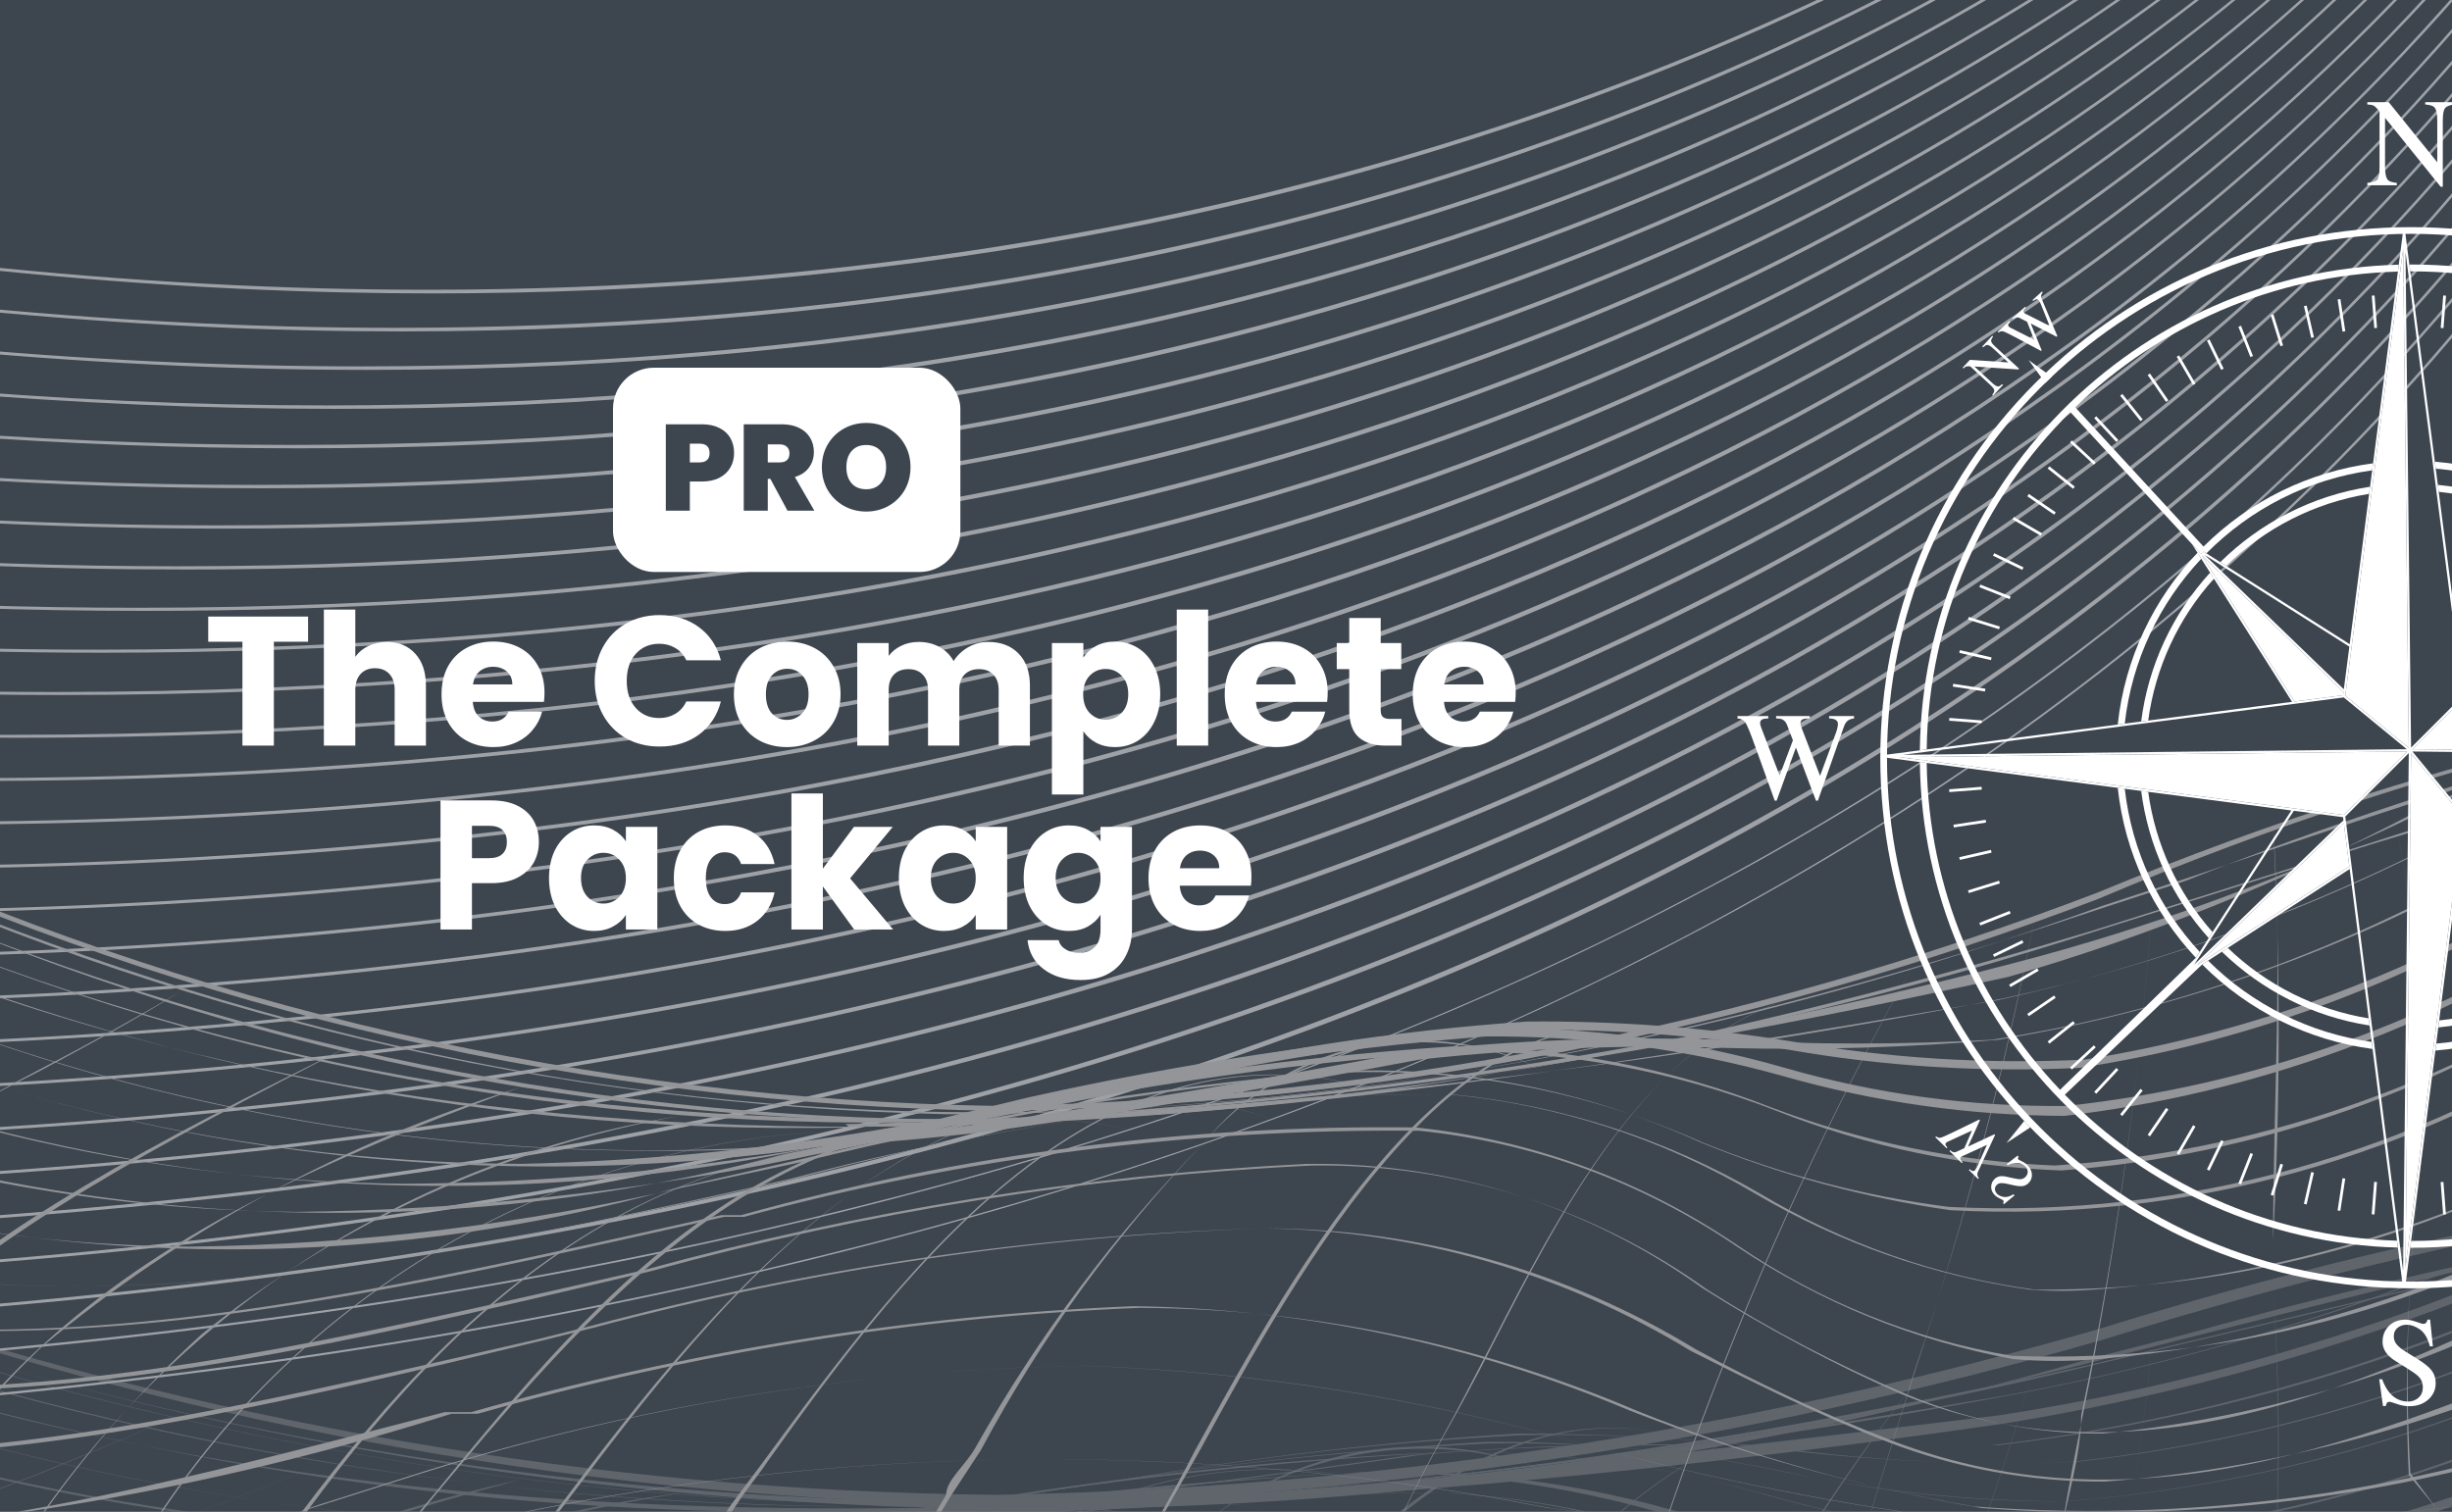 <svg width="240" height="148" viewBox="0 0 240 148" fill="none" xmlns="http://www.w3.org/2000/svg">
<rect x="0" y="0" width="240" height="148" fill="#808080" stroke="none"/>
<g clip-path="url(#clip0_904_4508)">
<rect width="240" height="148" fill="#3D454F"/>
<g opacity="0.5">
<path d="M42.432 28.726C39.485 28.726 36.524 28.693 33.55 28.626C20.117 28.323 6.193 27.325 -7.841 25.663C-22.512 23.924 -37.701 21.409 -53 18.188L-52.948 17.944C-18.144 25.269 13.419 28.368 41.885 28.368C119.44 28.368 174.084 5.412 209.233 -17.408C236.441 -35.069 255.106 -54.518 265.973 -67.723C277.745 -82.031 283.154 -92.295 283.208 -92.396L283.43 -92.281C283.376 -92.179 277.961 -81.899 266.174 -67.574C259.25 -59.166 251.52 -51.02 243.191 -43.374C232.669 -33.73 221.36 -24.977 209.382 -17.206C178.772 2.665 143.824 16.274 105.502 23.242C85.461 26.887 64.284 28.726 42.432 28.726Z" fill="white"/>
<path d="M39.272 32.447C37.731 32.447 36.188 32.438 34.643 32.421C21.076 32.264 6.994 31.414 -7.214 29.895C-22.067 28.308 -37.471 25.944 -52.995 22.871L-52.947 22.626C-19.407 29.265 11.08 32.095 38.664 32.095C119.304 32.095 175.221 7.93 210.731 -15.868C237.713 -33.949 256.021 -53.733 266.633 -67.147C278.125 -81.677 283.304 -92.061 283.354 -92.165L283.578 -92.054C283.528 -91.951 278.337 -81.543 266.829 -66.992C260.073 -58.448 252.484 -50.166 244.288 -42.377C233.922 -32.548 222.744 -23.611 210.87 -15.662C180.516 4.68 145.609 18.766 107.119 26.203C85.669 30.35 62.867 32.447 39.272 32.447Z" fill="white"/>
<path d="M36.038 36.215H35.733C22.034 36.205 7.792 35.502 -6.589 34.128C-21.627 32.691 -37.24 30.479 -52.993 27.552L-52.949 27.306C-20.707 33.295 8.673 35.87 35.351 35.87C119.162 35.87 176.355 10.472 212.206 -14.311C238.964 -32.808 256.922 -52.928 267.275 -66.548C278.495 -81.306 283.449 -91.825 283.499 -91.929L283.726 -91.825C283.676 -91.719 278.715 -81.183 267.483 -66.407C260.889 -57.73 253.454 -49.309 245.381 -41.377C235.175 -31.364 224.126 -22.243 212.358 -14.114C182.255 6.697 147.391 21.265 108.732 29.168C85.876 33.844 61.416 36.215 36.038 36.215Z" fill="white"/>
<path d="M32.709 40.03C20.145 40.03 7.158 39.47 -5.966 38.365C-21.186 37.079 -37.009 35.018 -52.993 32.241L-52.949 31.991C-22.05 37.361 6.208 39.691 31.946 39.691C119.052 39.691 177.515 13.028 213.688 -12.762C240.221 -31.678 257.829 -52.131 267.926 -65.956C278.869 -80.943 283.595 -91.591 283.642 -91.696L283.873 -91.596C283.825 -91.49 279.091 -80.826 268.138 -65.824C261.708 -57.014 254.421 -48.453 246.48 -40.379C236.433 -30.182 225.514 -20.876 213.85 -12.568C184.001 8.715 149.178 23.754 110.351 32.135C87.3 37.109 62.559 39.76 36.825 40.013C35.459 40.026 34.086 40.03 32.709 40.03Z" fill="white"/>
<path d="M29.244 43.892C17.966 43.892 6.37 43.458 -5.341 42.593C-20.745 41.459 -36.777 39.548 -52.991 36.919L-52.951 36.67C-23.418 41.459 3.673 43.558 28.447 43.558C118.942 43.558 178.693 15.592 215.176 -11.218C241.482 -30.552 258.737 -51.343 268.578 -65.377C279.241 -80.585 283.742 -91.36 283.786 -91.467L284.016 -91.371C283.973 -91.264 279.465 -80.472 268.79 -65.245C262.521 -56.303 255.383 -47.602 247.573 -39.385C237.684 -29.002 226.896 -19.511 215.334 -11.022C185.736 10.731 150.956 26.247 111.962 35.096C88.81 40.349 63.896 43.28 37.911 43.806C35.047 43.862 32.157 43.892 29.244 43.892Z" fill="white"/>
<path d="M25.642 47.801C15.707 47.801 5.542 47.475 -4.718 46.826C-20.305 45.839 -36.546 44.084 -52.985 41.602L-52.948 41.353C-24.818 45.599 1.078 47.473 24.852 47.473C118.86 47.473 179.892 18.177 216.664 -9.668C242.748 -29.42 259.647 -50.542 269.233 -64.788C279.619 -80.221 283.89 -91.123 283.931 -91.232L284.166 -91.142C284.125 -91.034 279.846 -80.113 269.447 -64.66C263.342 -55.586 256.353 -46.745 248.67 -38.386C238.943 -27.82 228.284 -18.146 216.828 -9.479C187.483 12.748 152.746 28.737 113.583 38.055C90.332 43.587 65.241 46.795 39.008 47.596C34.606 47.733 30.151 47.801 25.642 47.801Z" fill="white"/>
<path d="M21.914 51.754C13.373 51.754 4.677 51.524 -4.093 51.06C-19.865 50.228 -36.316 48.618 -52.989 46.285L-52.954 46.034C-26.259 49.772 -1.592 51.437 21.146 51.437C118.779 51.437 181.098 20.776 218.143 -8.12C243.999 -28.29 260.551 -49.748 269.877 -64.2C279.987 -79.859 284.031 -90.889 284.07 -90.999L284.305 -90.915C284.266 -90.805 280.22 -79.76 270.098 -64.078C264.154 -54.871 257.311 -45.892 249.759 -37.388C240.321 -26.76 229.741 -16.85 218.31 -7.934C189.219 14.759 154.525 31.23 115.193 41.015C91.839 46.824 66.574 50.315 40.093 51.387C34.134 51.632 28.075 51.757 21.914 51.754Z" fill="white"/>
<path d="M18.068 55.757C10.973 55.757 3.78 55.604 -3.468 55.293C-19.424 54.608 -36.08 53.154 -52.987 50.964L-52.955 50.713C-27.729 53.978 -4.324 55.442 17.341 55.442C118.716 55.442 182.324 23.385 219.629 -6.576C245.262 -27.162 261.457 -48.958 270.53 -63.616C280.359 -79.5 284.176 -90.658 284.214 -90.769L284.451 -90.686C284.413 -90.575 280.592 -79.397 270.75 -63.493C264.971 -54.155 258.277 -45.035 250.854 -36.389C241.578 -25.582 231.127 -15.488 219.798 -6.387C190.958 16.776 156.308 33.724 116.807 43.981C93.356 50.074 67.913 53.845 41.181 55.189C33.64 55.569 25.917 55.757 18.068 55.757Z" fill="white"/>
<path d="M14.111 59.808C8.508 59.808 2.856 59.713 -2.844 59.524C-18.983 58.993 -35.853 57.688 -52.985 55.65L-52.955 55.401C-29.229 58.223 -7.123 59.503 13.43 59.503C118.668 59.503 183.566 26.018 221.113 -5.022C246.522 -26.027 262.363 -48.158 271.18 -63.024C280.731 -79.132 284.32 -90.418 284.357 -90.531L284.596 -90.456C284.561 -90.343 280.966 -79.038 271.403 -62.909C265.788 -53.437 259.242 -44.179 251.948 -35.389C242.831 -24.401 232.516 -14.125 221.286 -4.838C192.697 18.796 158.091 36.219 118.421 46.949C94.87 53.316 69.25 57.367 42.271 58.985C33.122 59.532 23.698 59.808 14.111 59.808Z" fill="white"/>
<path d="M10.051 63.904C5.985 63.904 1.895 63.857 -2.219 63.761C-18.543 63.377 -35.622 62.226 -52.984 60.335L-52.957 60.086C-30.764 62.498 -9.992 63.606 9.406 63.606C118.629 63.606 184.824 28.661 222.599 -3.471C247.783 -24.894 263.273 -47.359 271.831 -62.434C281.107 -78.767 284.467 -90.181 284.501 -90.294L284.742 -90.225C284.708 -90.111 281.342 -78.677 272.057 -62.323C266.604 -52.719 260.206 -43.32 253.041 -34.389C244.086 -23.225 233.901 -12.762 222.769 -3.292C194.435 20.813 159.87 38.713 120.033 49.91C96.382 56.56 70.585 60.889 43.36 62.778C32.584 63.527 21.423 63.904 10.051 63.904Z" fill="white"/>
<path d="M5.9 68.044C3.409 68.044 0.911 68.025 -1.594 67.99C-18.1 67.76 -35.39 66.758 -52.982 65.014L-52.957 64.765C-32.326 66.808 -12.929 67.75 5.271 67.75C118.605 67.75 186.095 31.314 224.085 -1.927C249.042 -23.764 264.179 -46.563 272.481 -61.847C281.479 -78.405 284.615 -89.947 284.644 -90.062L284.885 -89.997C284.856 -89.882 281.716 -78.32 272.71 -61.74C267.421 -52 261.17 -42.466 254.136 -33.392C245.343 -22.049 235.292 -11.401 224.259 -1.747C196.178 22.829 161.657 41.208 121.65 52.874C97.899 59.802 71.926 64.41 44.453 66.574C32.031 67.55 19.092 68.044 5.9 68.044Z" fill="white"/>
<path d="M1.661 72.23C0.784 72.23 -0.093 72.228 -0.972 72.221C-17.662 72.138 -35.161 71.292 -52.982 69.697L-52.96 69.446C-33.922 71.151 -15.939 71.943 1.016 71.943C118.587 71.943 187.384 33.984 225.568 -0.375C250.302 -22.633 265.087 -45.769 273.134 -61.259C281.853 -78.042 284.758 -89.712 284.787 -89.827L285.031 -89.768C285.004 -89.652 282.092 -77.962 273.362 -61.157C268.235 -51.288 262.134 -41.61 255.231 -32.393C246.601 -20.872 236.68 -10.04 225.747 -0.2C197.92 24.846 163.442 43.699 123.264 55.838C99.41 63.046 73.264 67.934 45.543 70.369C31.463 71.603 16.713 72.23 1.661 72.23Z" fill="white"/>
<path d="M-2.66 76.461C-18.841 76.461 -35.752 75.762 -52.981 74.38L-52.961 74.129C-35.545 75.527 -19.015 76.181 -3.355 76.181C118.585 76.181 188.687 36.668 227.052 1.175C251.561 -21.501 265.993 -44.972 273.784 -60.67C282.227 -77.678 284.906 -89.473 284.933 -89.593L285.176 -89.538C285.149 -89.421 282.466 -77.603 274.015 -60.569C269.052 -50.568 263.101 -40.751 256.324 -31.39C247.856 -19.69 238.068 -8.675 227.233 1.35C199.659 26.867 165.221 46.198 124.879 58.806C100.928 66.292 74.602 71.458 46.632 74.167C31.6 75.617 15.793 76.39 -0.347 76.457C-1.116 76.459 -1.889 76.461 -2.66 76.461Z" fill="white"/>
<path d="M-7.142 80.737C-21.947 80.737 -37.331 80.175 -52.98 79.062L-52.962 78.813C101.984 89.83 185.64 43.514 228.536 2.719C252.822 -20.375 266.904 -44.182 274.434 -60.087C282.599 -77.319 285.051 -89.245 285.076 -89.364L285.322 -89.314C285.297 -89.196 282.84 -77.25 274.667 -59.993C269.869 -49.859 264.065 -39.903 257.419 -30.4C249.111 -18.521 239.456 -7.322 228.721 2.889C201.398 28.875 167 48.683 126.493 61.762C114.784 65.541 102.4 68.801 89.685 71.45C76.302 74.239 62.183 76.428 47.722 77.954C32.556 79.555 16.593 80.476 0.277 80.686C-2.179 80.721 -4.652 80.737 -7.142 80.737Z" fill="white"/>
<path d="M-11.791 85.056C-25.155 85.056 -38.956 84.618 -52.978 83.745L-52.963 83.496C-38.886 84.371 -25.387 84.801 -12.464 84.786C118.614 84.786 191.336 42.075 230.022 4.269C254.082 -19.243 267.805 -43.385 275.087 -59.498C282.973 -76.956 285.197 -89.009 285.22 -89.129L285.469 -89.085C285.448 -88.965 283.216 -76.89 275.324 -59.408C270.69 -49.142 265.033 -39.046 258.516 -29.4C250.364 -17.344 240.844 -5.958 230.209 4.437C203.14 30.894 168.787 51.178 128.108 64.728C116.348 68.639 103.899 72.041 91.1 74.824C77.628 77.753 63.401 80.084 48.813 81.752C33.514 83.5 17.394 84.566 0.902 84.921C-3.279 85.012 -7.51 85.056 -11.791 85.056Z" fill="white"/>
<path d="M-16.604 89.422C-28.457 89.422 -40.625 89.088 -52.977 88.428L-52.964 88.177C-40.603 88.841 -28.684 89.166 -17.208 89.156C118.65 89.156 192.681 44.798 231.51 5.817C255.345 -18.113 268.718 -42.59 275.742 -58.91C283.349 -76.594 285.346 -88.774 285.365 -88.896L285.617 -88.856C285.596 -88.735 283.597 -76.535 275.978 -58.825C271.506 -48.427 266 -38.191 259.611 -28.402C251.628 -16.165 242.239 -4.598 231.701 5.979C204.885 32.906 170.574 53.667 129.728 67.685C117.921 71.738 105.403 75.272 92.52 78.191C78.96 81.26 64.623 83.734 49.908 85.541C34.477 87.437 18.198 88.65 1.532 89.15C-4.415 89.33 -10.461 89.422 -16.604 89.422Z" fill="white"/>
<path d="M-21.573 93.831C-31.848 93.831 -42.341 93.591 -52.977 93.109L-52.965 92.861C107.831 100.12 191.299 50.369 233.004 7.355C256.611 -16.995 269.63 -41.807 276.394 -58.334C283.721 -76.239 285.486 -88.539 285.506 -88.661L285.758 -88.627C285.739 -88.504 283.969 -76.173 276.629 -58.242C272.319 -47.712 266.96 -37.336 260.703 -27.404C252.881 -14.99 243.621 -3.238 233.185 7.527C206.618 34.926 172.353 56.162 131.336 70.653C119.48 74.841 106.898 78.512 93.929 81.565C80.28 84.778 65.834 87.391 50.991 89.341C35.426 91.382 18.995 92.742 2.147 93.387C-5.591 93.682 -13.515 93.831 -21.573 93.831Z" fill="white"/>
<path d="M-26.689 98.284C-35.322 98.284 -44.102 98.118 -52.976 97.795L-52.966 97.544C109.778 103.55 193.18 52.657 234.488 8.904C257.872 -15.863 270.538 -41.011 277.044 -57.747C284.095 -75.876 285.635 -88.304 285.65 -88.427L285.901 -88.397C285.885 -88.274 284.341 -75.814 277.279 -57.656C273.134 -46.994 267.922 -36.479 261.791 -26.405C254.132 -13.812 245.005 -1.875 234.666 9.074C208.356 36.943 174.132 58.659 132.948 73.617C121.043 77.94 108.39 81.748 95.341 84.938C81.604 88.293 67.049 91.052 52.079 93.138C36.379 95.325 19.79 96.834 2.77 97.623C-6.796 98.062 -16.644 98.284 -26.689 98.284Z" fill="white"/>
<path d="M-31.942 102.781C-38.875 102.781 -45.886 102.677 -52.974 102.474L-52.968 102.225C-45.911 102.428 -38.983 102.528 -32.222 102.528C118.799 102.53 196.802 53.042 235.961 10.461C259.123 -14.723 271.438 -40.206 277.691 -57.149C284.467 -75.508 285.783 -88.073 285.795 -88.2L286.045 -88.175C286.032 -88.05 284.717 -75.463 277.932 -57.079C273.95 -46.284 268.888 -35.629 262.889 -25.412C255.391 -12.64 246.397 -0.521 236.158 10.615C210.099 38.954 175.919 61.146 134.569 76.575C122.616 81.034 109.897 84.983 96.762 88.302C82.938 91.796 68.273 94.698 53.175 96.924C37.343 99.255 20.597 100.916 3.401 101.847C-8.029 102.472 -19.854 102.781 -31.942 102.781Z" fill="white"/>
<path d="M-37.325 107.323C-42.501 107.323 -47.717 107.269 -52.973 107.157L-52.968 106.908C-47.73 107.018 -42.573 107.074 -37.495 107.074C118.858 107.074 198.204 55.816 237.447 12.013C260.383 -13.588 272.346 -39.407 278.343 -56.557C284.841 -75.141 285.928 -87.833 285.939 -87.96L286.188 -87.939C286.178 -87.814 285.091 -75.098 278.584 -56.489C274.765 -45.561 269.852 -34.767 263.982 -24.407C256.642 -11.456 247.783 0.849 237.644 12.168C211.839 40.977 177.7 63.645 136.179 79.545C124.178 84.139 111.391 88.223 98.173 91.678C84.26 95.316 69.486 98.361 54.262 100.725C38.295 103.208 21.392 105.01 4.022 106.087C-9.286 106.908 -23.138 107.323 -37.325 107.323Z" fill="white"/>
<path d="M-42.829 111.909C-46.194 111.909 -49.575 111.886 -52.972 111.84V111.592C-49.587 111.635 -46.233 111.658 -42.91 111.658C118.937 111.658 199.615 58.599 238.928 13.56C261.64 -12.46 273.25 -38.613 278.992 -55.971C285.211 -74.785 286.072 -87.605 286.08 -87.728L286.331 -87.713C286.323 -87.585 285.463 -74.742 279.235 -55.907C275.579 -44.847 270.812 -33.913 265.075 -23.41C257.901 -10.282 249.169 2.209 239.134 13.712C213.582 42.992 179.487 66.136 137.796 82.507C125.746 87.238 112.892 91.456 99.59 95.047C85.588 98.828 70.705 102.013 55.353 104.519C39.256 107.147 22.194 109.098 4.648 110.318C-10.565 111.376 -26.494 111.909 -42.829 111.909Z" fill="white"/>
<path d="M-48.441 116.536C-49.949 116.536 -51.459 116.532 -52.972 116.524V116.273C117.555 117.264 200.696 61.807 240.416 15.108C262.903 -11.329 274.16 -37.818 279.646 -55.384C285.588 -74.418 286.221 -87.367 286.228 -87.495L286.477 -87.484C286.471 -87.355 285.839 -74.383 279.887 -55.324C276.394 -44.131 271.779 -33.058 266.168 -22.412C259.154 -9.105 250.557 3.57 240.618 15.258C215.317 45.008 181.264 68.631 139.406 85.469C127.307 90.336 114.384 94.692 101 98.419C86.91 102.339 71.917 105.668 56.439 108.314C40.206 111.087 22.993 113.186 5.268 114.551C-11.866 115.868 -29.913 116.536 -48.441 116.536Z" fill="white"/>
<path d="M-52.971 121.205V120.956C119.514 120.699 202.587 64.089 241.913 16.648C264.173 -10.209 275.074 -37.033 280.301 -54.807C285.964 -74.061 286.367 -87.128 286.371 -87.258L286.62 -87.251C286.62 -87.121 286.213 -74.022 280.542 -54.737C277.211 -43.415 272.743 -32.199 267.261 -21.41C260.409 -7.924 251.945 4.935 242.106 16.808C217.057 47.026 183.047 71.128 141.021 88.436C128.874 93.439 115.885 97.934 102.415 101.793C88.236 105.855 73.135 109.327 57.529 112.116C41.163 115.036 23.79 117.281 5.893 118.79C-12.819 120.361 -32.623 121.178 -52.971 121.205Z" fill="white"/>
<path d="M-52.97 125.888V125.637C121.444 124.127 204.459 66.381 243.388 18.202C265.424 -9.07 275.976 -36.23 280.949 -54.212C286.336 -73.692 286.514 -86.9 286.514 -87.031H286.764C286.764 -86.9 286.587 -73.672 281.194 -54.162C278.023 -42.704 273.707 -31.353 268.354 -20.42C261.665 -6.756 253.334 6.287 243.592 18.344C218.798 49.035 184.83 73.611 142.635 91.39C130.439 96.529 117.382 101.161 103.829 105.154C89.567 109.358 74.352 112.973 58.623 115.897C42.124 118.965 24.593 121.358 6.519 123.011C-12.379 124.743 -32.393 125.71 -52.97 125.888Z" fill="white"/>
<path d="M-52.969 130.569V130.32C123.394 127.558 206.342 68.668 244.876 19.753C266.685 -7.937 276.887 -35.433 281.6 -53.622C286.71 -73.331 286.66 -86.663 286.658 -86.795H286.909C286.909 -86.662 286.961 -73.31 281.845 -53.571C278.786 -41.826 274.636 -30.391 269.449 -19.415C262.92 -5.572 254.722 7.654 245.079 19.897C220.537 51.06 186.611 76.112 144.248 94.362C132.004 99.636 118.881 104.403 105.244 108.532C90.888 112.877 75.568 116.636 59.709 119.699C43.076 122.914 25.388 125.455 7.139 127.251C-11.939 129.126 -32.162 130.244 -52.969 130.569Z" fill="white"/>
<path d="M-52.968 135.253L-52.973 135.004C77.517 132.065 173.159 99.713 231.3 38.854C260.825 7.946 274.343 -24.506 280.484 -46.288C283.96 -58.621 285.494 -68.913 286.167 -75.376C286.899 -82.379 286.803 -86.518 286.803 -86.559L287.053 -86.566C287.053 -86.524 287.148 -82.375 286.417 -75.36C285.743 -68.888 284.21 -58.582 280.729 -46.232C276.816 -32.353 271.29 -18.774 264.31 -5.874C255.582 10.252 244.537 25.357 231.485 39.021C219.247 51.835 205.039 63.579 189.26 73.928C171.613 85.5 151.592 95.598 129.75 103.934C105.715 113.104 78.881 120.375 49.995 125.54C34.607 128.29 18.328 130.501 1.6 132.1C-15.796 133.768 -34.155 134.829 -52.968 135.253Z" fill="white"/>
<path d="M-52.968 139.936L-52.974 139.685C79.005 135.829 175.215 102.486 232.987 40.586C262.286 9.19 275.399 -23.644 281.236 -45.658C284.542 -58.124 285.92 -68.517 286.491 -75.044C287.113 -82.113 286.949 -86.288 286.947 -86.329L287.198 -86.339C287.198 -86.298 287.364 -82.113 286.741 -75.032C286.169 -68.499 284.792 -58.092 281.481 -45.609C277.714 -31.452 272.377 -17.757 265.574 -4.778C257.028 11.553 246.127 26.871 233.174 40.751C221.015 53.781 206.845 65.744 191.062 76.307C173.411 88.123 153.327 98.46 131.373 107.035C107.213 116.47 80.188 124.001 51.053 129.416C35.529 132.301 19.092 134.643 2.197 136.377C-15.379 138.181 -33.938 139.38 -52.968 139.936Z" fill="white"/>
</g>
<path d="M30.154 60.364V62.83H26.806V73H23.728V62.83H20.38V60.364H30.154ZM37.873 62.848C39.025 62.848 39.949 63.232 40.645 64C41.341 64.756 41.689 65.8 41.689 67.132V73H38.629V67.546C38.629 66.874 38.455 66.352 38.107 65.98C37.759 65.608 37.291 65.422 36.703 65.422C36.115 65.422 35.647 65.608 35.299 65.98C34.951 66.352 34.777 66.874 34.777 67.546V73H31.699V59.68H34.777V64.306C35.089 63.862 35.515 63.508 36.055 63.244C36.595 62.98 37.201 62.848 37.873 62.848ZM53.296 67.816C53.296 68.104 53.278 68.404 53.242 68.716H46.276C46.324 69.34 46.522 69.82 46.87 70.156C47.23 70.48 47.668 70.642 48.184 70.642C48.952 70.642 49.486 70.318 49.786 69.67H53.062C52.894 70.33 52.588 70.924 52.144 71.452C51.712 71.98 51.166 72.394 50.506 72.694C49.846 72.994 49.108 73.144 48.292 73.144C47.308 73.144 46.432 72.934 45.664 72.514C44.896 72.094 44.296 71.494 43.864 70.714C43.432 69.934 43.216 69.022 43.216 67.978C43.216 66.934 43.426 66.022 43.846 65.242C44.278 64.462 44.878 63.862 45.646 63.442C46.414 63.022 47.296 62.812 48.292 62.812C49.264 62.812 50.128 63.016 50.884 63.424C51.64 63.832 52.228 64.414 52.648 65.17C53.08 65.926 53.296 66.808 53.296 67.816ZM50.146 67.006C50.146 66.478 49.966 66.058 49.606 65.746C49.246 65.434 48.796 65.278 48.256 65.278C47.74 65.278 47.302 65.428 46.942 65.728C46.594 66.028 46.378 66.454 46.294 67.006H50.146ZM58.212 66.664C58.212 65.416 58.482 64.306 59.022 63.334C59.562 62.35 60.312 61.588 61.272 61.048C62.244 60.496 63.342 60.22 64.566 60.22C66.066 60.22 67.35 60.616 68.418 61.408C69.486 62.2 70.2 63.28 70.56 64.648H67.176C66.924 64.12 66.564 63.718 66.096 63.442C65.64 63.166 65.118 63.028 64.53 63.028C63.582 63.028 62.814 63.358 62.226 64.018C61.638 64.678 61.344 65.56 61.344 66.664C61.344 67.768 61.638 68.65 62.226 69.31C62.814 69.97 63.582 70.3 64.53 70.3C65.118 70.3 65.64 70.162 66.096 69.886C66.564 69.61 66.924 69.208 67.176 68.68H70.56C70.2 70.048 69.486 71.128 68.418 71.92C67.35 72.7 66.066 73.09 64.566 73.09C63.342 73.09 62.244 72.82 61.272 72.28C60.312 71.728 59.562 70.966 59.022 69.994C58.482 69.022 58.212 67.912 58.212 66.664ZM77.017 73.144C76.033 73.144 75.145 72.934 74.353 72.514C73.573 72.094 72.955 71.494 72.499 70.714C72.055 69.934 71.833 69.022 71.833 67.978C71.833 66.946 72.061 66.04 72.517 65.26C72.973 64.468 73.597 63.862 74.389 63.442C75.181 63.022 76.069 62.812 77.053 62.812C78.037 62.812 78.925 63.022 79.717 63.442C80.509 63.862 81.133 64.468 81.589 65.26C82.045 66.04 82.273 66.946 82.273 67.978C82.273 69.01 82.039 69.922 81.571 70.714C81.115 71.494 80.485 72.094 79.681 72.514C78.889 72.934 78.001 73.144 77.017 73.144ZM77.017 70.48C77.605 70.48 78.103 70.264 78.511 69.832C78.931 69.4 79.141 68.782 79.141 67.978C79.141 67.174 78.937 66.556 78.529 66.124C78.133 65.692 77.641 65.476 77.053 65.476C76.453 65.476 75.955 65.692 75.559 66.124C75.163 66.544 74.965 67.162 74.965 67.978C74.965 68.782 75.157 69.4 75.541 69.832C75.937 70.264 76.429 70.48 77.017 70.48ZM96.722 62.848C97.97 62.848 98.96 63.226 99.692 63.982C100.436 64.738 100.808 65.788 100.808 67.132V73H97.748V67.546C97.748 66.898 97.574 66.4 97.226 66.052C96.89 65.692 96.422 65.512 95.822 65.512C95.222 65.512 94.748 65.692 94.4 66.052C94.064 66.4 93.896 66.898 93.896 67.546V73H90.836V67.546C90.836 66.898 90.662 66.4 90.314 66.052C89.978 65.692 89.51 65.512 88.91 65.512C88.31 65.512 87.836 65.692 87.488 66.052C87.152 66.4 86.984 66.898 86.984 67.546V73H83.906V62.956H86.984V64.216C87.296 63.796 87.704 63.466 88.208 63.226C88.712 62.974 89.282 62.848 89.918 62.848C90.674 62.848 91.346 63.01 91.934 63.334C92.534 63.658 93.002 64.12 93.338 64.72C93.686 64.168 94.16 63.718 94.76 63.37C95.36 63.022 96.014 62.848 96.722 62.848ZM106.039 64.378C106.339 63.91 106.753 63.532 107.281 63.244C107.809 62.956 108.427 62.812 109.135 62.812C109.963 62.812 110.713 63.022 111.385 63.442C112.057 63.862 112.585 64.462 112.969 65.242C113.365 66.022 113.563 66.928 113.563 67.96C113.563 68.992 113.365 69.904 112.969 70.696C112.585 71.476 112.057 72.082 111.385 72.514C110.713 72.934 109.963 73.144 109.135 73.144C108.439 73.144 107.821 73 107.281 72.712C106.753 72.424 106.339 72.052 106.039 71.596V77.788H102.961V62.956H106.039V64.378ZM110.431 67.96C110.431 67.192 110.215 66.592 109.783 66.16C109.363 65.716 108.841 65.494 108.217 65.494C107.605 65.494 107.083 65.716 106.651 66.16C106.231 66.604 106.021 67.21 106.021 67.978C106.021 68.746 106.231 69.352 106.651 69.796C107.083 70.24 107.605 70.462 108.217 70.462C108.829 70.462 109.351 70.24 109.783 69.796C110.215 69.34 110.431 68.728 110.431 67.96ZM118.256 59.68V73H115.178V59.68H118.256ZM129.954 67.816C129.954 68.104 129.936 68.404 129.9 68.716H122.934C122.982 69.34 123.18 69.82 123.528 70.156C123.888 70.48 124.326 70.642 124.842 70.642C125.61 70.642 126.144 70.318 126.444 69.67H129.72C129.552 70.33 129.246 70.924 128.802 71.452C128.37 71.98 127.824 72.394 127.164 72.694C126.504 72.994 125.766 73.144 124.95 73.144C123.966 73.144 123.09 72.934 122.322 72.514C121.554 72.094 120.954 71.494 120.522 70.714C120.09 69.934 119.874 69.022 119.874 67.978C119.874 66.934 120.084 66.022 120.504 65.242C120.936 64.462 121.536 63.862 122.304 63.442C123.072 63.022 123.954 62.812 124.95 62.812C125.922 62.812 126.786 63.016 127.542 63.424C128.298 63.832 128.886 64.414 129.306 65.17C129.738 65.926 129.954 66.808 129.954 67.816ZM126.804 67.006C126.804 66.478 126.624 66.058 126.264 65.746C125.904 65.434 125.454 65.278 124.914 65.278C124.398 65.278 123.96 65.428 123.6 65.728C123.252 66.028 123.036 66.454 122.952 67.006H126.804ZM137.176 70.39V73H135.61C134.494 73 133.624 72.73 133 72.19C132.376 71.638 132.064 70.744 132.064 69.508V65.512H130.84V62.956H132.064V60.508H135.142V62.956H137.158V65.512H135.142V69.544C135.142 69.844 135.214 70.06 135.358 70.192C135.502 70.324 135.742 70.39 136.078 70.39H137.176ZM148.358 67.816C148.358 68.104 148.34 68.404 148.304 68.716H141.338C141.386 69.34 141.584 69.82 141.932 70.156C142.292 70.48 142.73 70.642 143.246 70.642C144.014 70.642 144.548 70.318 144.848 69.67H148.124C147.956 70.33 147.65 70.924 147.206 71.452C146.774 71.98 146.228 72.394 145.568 72.694C144.908 72.994 144.17 73.144 143.354 73.144C142.37 73.144 141.494 72.934 140.726 72.514C139.958 72.094 139.358 71.494 138.926 70.714C138.494 69.934 138.278 69.022 138.278 67.978C138.278 66.934 138.488 66.022 138.908 65.242C139.34 64.462 139.94 63.862 140.708 63.442C141.476 63.022 142.358 62.812 143.354 62.812C144.326 62.812 145.19 63.016 145.946 63.424C146.702 63.832 147.29 64.414 147.71 65.17C148.142 65.926 148.358 66.808 148.358 67.816ZM145.208 67.006C145.208 66.478 145.028 66.058 144.668 65.746C144.308 65.434 143.858 65.278 143.318 65.278C142.802 65.278 142.364 65.428 142.004 65.728C141.656 66.028 141.44 66.454 141.356 67.006H145.208ZM52.746 82.432C52.746 83.164 52.578 83.836 52.242 84.448C51.906 85.048 51.39 85.534 50.694 85.906C49.998 86.278 49.134 86.464 48.102 86.464H46.194V91H43.116V78.364H48.102C49.11 78.364 49.962 78.538 50.658 78.886C51.354 79.234 51.876 79.714 52.224 80.326C52.572 80.938 52.746 81.64 52.746 82.432ZM47.868 84.016C48.456 84.016 48.894 83.878 49.182 83.602C49.47 83.326 49.614 82.936 49.614 82.432C49.614 81.928 49.47 81.538 49.182 81.262C48.894 80.986 48.456 80.848 47.868 80.848H46.194V84.016H47.868ZM53.736 85.96C53.736 84.928 53.928 84.022 54.312 83.242C54.708 82.462 55.242 81.862 55.914 81.442C56.586 81.022 57.336 80.812 58.164 80.812C58.872 80.812 59.49 80.956 60.018 81.244C60.558 81.532 60.972 81.91 61.26 82.378V80.956H64.338V91H61.26V89.578C60.96 90.046 60.54 90.424 60 90.712C59.472 91 58.854 91.144 58.146 91.144C57.33 91.144 56.586 90.934 55.914 90.514C55.242 90.082 54.708 89.476 54.312 88.696C53.928 87.904 53.736 86.992 53.736 85.96ZM61.26 85.978C61.26 85.21 61.044 84.604 60.612 84.16C60.192 83.716 59.676 83.494 59.064 83.494C58.452 83.494 57.93 83.716 57.498 84.16C57.078 84.592 56.868 85.192 56.868 85.96C56.868 86.728 57.078 87.34 57.498 87.796C57.93 88.24 58.452 88.462 59.064 88.462C59.676 88.462 60.192 88.24 60.612 87.796C61.044 87.352 61.26 86.746 61.26 85.978ZM65.953 85.978C65.953 84.934 66.163 84.022 66.583 83.242C67.015 82.462 67.609 81.862 68.365 81.442C69.133 81.022 70.009 80.812 70.993 80.812C72.253 80.812 73.303 81.142 74.143 81.802C74.995 82.462 75.553 83.392 75.817 84.592H72.541C72.265 83.824 71.731 83.44 70.939 83.44C70.375 83.44 69.925 83.662 69.589 84.106C69.253 84.538 69.085 85.162 69.085 85.978C69.085 86.794 69.253 87.424 69.589 87.868C69.925 88.3 70.375 88.516 70.939 88.516C71.731 88.516 72.265 88.132 72.541 87.364H75.817C75.553 88.54 74.995 89.464 74.143 90.136C73.291 90.808 72.241 91.144 70.993 91.144C70.009 91.144 69.133 90.934 68.365 90.514C67.609 90.094 67.015 89.494 66.583 88.714C66.163 87.934 65.953 87.022 65.953 85.978ZM83.602 91L80.542 86.788V91H77.464V77.68H80.542V85.042L83.584 80.956H87.382L83.206 85.996L87.418 91H83.602ZM87.979 85.96C87.979 84.928 88.171 84.022 88.555 83.242C88.951 82.462 89.485 81.862 90.157 81.442C90.829 81.022 91.579 80.812 92.407 80.812C93.115 80.812 93.733 80.956 94.261 81.244C94.801 81.532 95.215 81.91 95.503 82.378V80.956H98.581V91H95.503V89.578C95.203 90.046 94.783 90.424 94.243 90.712C93.715 91 93.097 91.144 92.389 91.144C91.573 91.144 90.829 90.934 90.157 90.514C89.485 90.082 88.951 89.476 88.555 88.696C88.171 87.904 87.979 86.992 87.979 85.96ZM95.503 85.978C95.503 85.21 95.287 84.604 94.855 84.16C94.435 83.716 93.919 83.494 93.307 83.494C92.695 83.494 92.173 83.716 91.741 84.16C91.321 84.592 91.111 85.192 91.111 85.96C91.111 86.728 91.321 87.34 91.741 87.796C92.173 88.24 92.695 88.462 93.307 88.462C93.919 88.462 94.435 88.24 94.855 87.796C95.287 87.352 95.503 86.746 95.503 85.978ZM104.623 80.812C105.331 80.812 105.949 80.956 106.477 81.244C107.017 81.532 107.431 81.91 107.719 82.378V80.956H110.797V90.982C110.797 91.906 110.611 92.74 110.239 93.484C109.879 94.24 109.321 94.84 108.565 95.284C107.821 95.728 106.891 95.95 105.775 95.95C104.287 95.95 103.081 95.596 102.157 94.888C101.233 94.192 100.705 93.244 100.573 92.044H103.615C103.711 92.428 103.939 92.728 104.299 92.944C104.659 93.172 105.103 93.286 105.631 93.286C106.267 93.286 106.771 93.1 107.143 92.728C107.527 92.368 107.719 91.786 107.719 90.982V89.56C107.419 90.028 107.005 90.412 106.477 90.712C105.949 91 105.331 91.144 104.623 91.144C103.795 91.144 103.045 90.934 102.373 90.514C101.701 90.082 101.167 89.476 100.771 88.696C100.387 87.904 100.195 86.992 100.195 85.96C100.195 84.928 100.387 84.022 100.771 83.242C101.167 82.462 101.701 81.862 102.373 81.442C103.045 81.022 103.795 80.812 104.623 80.812ZM107.719 85.978C107.719 85.21 107.503 84.604 107.071 84.16C106.651 83.716 106.135 83.494 105.523 83.494C104.911 83.494 104.389 83.716 103.957 84.16C103.537 84.592 103.327 85.192 103.327 85.96C103.327 86.728 103.537 87.34 103.957 87.796C104.389 88.24 104.911 88.462 105.523 88.462C106.135 88.462 106.651 88.24 107.071 87.796C107.503 87.352 107.719 86.746 107.719 85.978ZM122.492 85.816C122.492 86.104 122.474 86.404 122.438 86.716H115.472C115.52 87.34 115.718 87.82 116.066 88.156C116.426 88.48 116.864 88.642 117.38 88.642C118.148 88.642 118.682 88.318 118.982 87.67H122.258C122.09 88.33 121.784 88.924 121.34 89.452C120.908 89.98 120.362 90.394 119.702 90.694C119.042 90.994 118.304 91.144 117.488 91.144C116.504 91.144 115.628 90.934 114.86 90.514C114.092 90.094 113.492 89.494 113.06 88.714C112.628 87.934 112.412 87.022 112.412 85.978C112.412 84.934 112.622 84.022 113.042 83.242C113.474 82.462 114.074 81.862 114.842 81.442C115.61 81.022 116.492 80.812 117.488 80.812C118.46 80.812 119.324 81.016 120.08 81.424C120.836 81.832 121.424 82.414 121.844 83.17C122.276 83.926 122.492 84.808 122.492 85.816ZM119.342 85.006C119.342 84.478 119.162 84.058 118.802 83.746C118.442 83.434 117.992 83.278 117.452 83.278C116.936 83.278 116.498 83.428 116.138 83.728C115.79 84.028 115.574 84.454 115.49 85.006H119.342Z" fill="white"/>
<rect x="60" y="36" width="34" height="20" rx="4" fill="white"/>
<path d="M71.852 44.36C71.852 44.872 71.732 45.34 71.492 45.764C71.26 46.18 70.904 46.516 70.424 46.772C69.952 47.02 69.372 47.144 68.684 47.144H67.52V50H65.168V41.54H68.684C69.364 41.54 69.94 41.66 70.412 41.9C70.892 42.14 71.252 42.472 71.492 42.896C71.732 43.32 71.852 43.808 71.852 44.36ZM68.456 45.272C69.12 45.272 69.452 44.968 69.452 44.36C69.452 43.744 69.12 43.436 68.456 43.436H67.52V45.272H68.456ZM77.081 50L75.401 46.88H75.149V50H72.797V41.54H76.505C77.185 41.54 77.761 41.66 78.233 41.9C78.705 42.132 79.061 42.456 79.301 42.872C79.541 43.28 79.661 43.74 79.661 44.252C79.661 44.828 79.501 45.336 79.181 45.776C78.869 46.208 78.409 46.516 77.801 46.7L79.709 50H77.081ZM75.149 45.272H76.313C76.633 45.272 76.873 45.196 77.033 45.044C77.193 44.892 77.273 44.672 77.273 44.384C77.273 44.112 77.189 43.9 77.021 43.748C76.861 43.588 76.625 43.508 76.313 43.508H75.149V45.272ZM84.787 50.084C83.995 50.084 83.267 49.9 82.603 49.532C81.939 49.156 81.411 48.64 81.019 47.984C80.635 47.32 80.443 46.572 80.443 45.74C80.443 44.908 80.635 44.164 81.019 43.508C81.411 42.844 81.939 42.328 82.603 41.96C83.267 41.592 83.995 41.408 84.787 41.408C85.587 41.408 86.315 41.592 86.971 41.96C87.635 42.328 88.159 42.844 88.543 43.508C88.927 44.164 89.119 44.908 89.119 45.74C89.119 46.572 88.927 47.32 88.543 47.984C88.159 48.64 87.635 49.156 86.971 49.532C86.307 49.9 85.579 50.084 84.787 50.084ZM84.787 47.9C85.387 47.9 85.859 47.704 86.203 47.312C86.555 46.92 86.731 46.396 86.731 45.74C86.731 45.068 86.555 44.54 86.203 44.156C85.859 43.764 85.387 43.568 84.787 43.568C84.179 43.568 83.703 43.764 83.359 44.156C83.015 44.54 82.843 45.068 82.843 45.74C82.843 46.404 83.015 46.932 83.359 47.324C83.703 47.708 84.179 47.9 84.787 47.9Z" fill="#3D454F"/>
<path d="M552.698 298.314C460.388 298.314 367.592 293.616 277.387 289.242L190.746 285.03L154.955 283.41C113.983 281.303 71.715 279.197 30.094 279.197C10.661 279.197 -7.154 279.197 -24.32 280.655C-47.317 281.789 -70.637 284.382 -93.148 286.812C-122.784 290.052 -153.554 293.292 -183.838 293.778C-170.68 266.157 -153.245 240.787 -132.177 218.606C-124.676 211.171 -116.548 204.395 -107.885 198.355C-99.023 193.838 -91.669 186.835 -86.722 178.204C-81.775 169.572 -79.449 159.685 -80.03 149.752C-80.131 143.275 -78.937 136.842 -76.518 130.832C-74.098 124.823 -70.502 119.358 -65.941 114.759C-56.177 105.775 -45.29 98.096 -33.551 91.915C-28.207 88.837 -22.701 85.435 -17.356 81.871C18.694 98.649 57.871 107.647 97.626 108.278C134.466 107.624 170.909 100.552 205.321 87.379C239.106 73.354 275.032 65.191 311.558 63.24C337.972 63.204 364.013 69.48 387.512 81.547C400.998 85.834 413.08 93.679 422.485 104.257C431.89 114.834 438.27 127.753 440.954 141.652C442.015 151.959 445.356 161.9 450.734 170.754C456.112 179.609 463.393 187.156 472.048 192.847C479.5 198.729 486.636 205.002 493.425 211.64C501.827 238.116 518.954 260.961 542.009 276.443L552.698 298.314ZM29.932 278.873C71.553 278.873 113.821 280.817 154.793 282.924L190.584 284.544L277.387 288.756C366.944 293.292 459.74 297.828 552.698 297.828L541.685 276.767C518.666 261.247 501.549 238.417 493.101 211.964C486.371 205.222 479.289 198.841 471.886 192.847C463.014 187.346 455.495 179.916 449.888 171.109C444.28 162.302 440.729 152.345 439.497 141.976C436.987 128.226 430.842 115.399 421.7 104.829C412.558 94.259 400.753 86.332 387.512 81.871C364.025 69.733 337.993 63.348 311.558 63.24C274.986 65.336 239.047 73.721 205.321 88.027C170.903 101.157 134.457 108.175 97.626 108.764C57.868 108.152 18.687 99.153 -17.356 82.357C-22.701 85.921 -28.207 89.161 -33.551 92.401C-57.843 106.982 -78.734 119.619 -79.382 148.942C-78.706 159.039 -80.998 169.114 -85.977 177.923C-90.955 186.732 -98.402 193.891 -107.399 198.517C-116.102 204.445 -124.234 211.17 -131.691 218.606C-152.563 240.694 -169.882 265.889 -183.028 293.292C-152.906 293.292 -122.46 289.566 -92.986 286.326C-70.313 283.896 -46.993 281.303 -23.996 280.169C-7.316 279.197 10.337 278.873 29.932 278.873Z" fill="#939598"/>
<path d="M-35.98 178.59C-51.133 178.064 -65.835 173.293 -78.41 164.819C-42.458 186.367 -22.215 178.59 8.393 166.925C14.871 164.495 21.673 161.903 29.284 159.311C67.522 148.924 107.484 146.498 146.696 152.183C161.433 153.317 176.656 154.451 191.879 154.613C236.634 155.28 281.392 153.604 325.972 149.591H335.526C374.556 146.026 405.164 143.272 442.412 160.931C405.326 143.11 374.556 146.026 335.688 149.591L326.134 150.401C281.554 154.414 236.796 156.091 192.041 155.423C176.818 155.423 161.595 153.965 146.858 152.993C107.703 147.223 67.777 149.65 29.608 160.121C21.997 162.713 15.195 165.305 8.717 167.736C-5.401 174.036 -20.546 177.714 -35.98 178.59Z" fill="#939598"/>
<path d="M-31.932 168.708C-48.745 168.329 -65.142 163.403 -79.382 154.451C-40.191 177.132 -15.899 169.032 20.863 156.557L35.114 151.859C73.089 141.527 112.933 140.086 151.555 147.647C164.672 149.267 178.114 150.887 192.041 151.859C224.251 152.619 256.448 149.903 288.076 143.759C340.547 135.658 394.799 127.558 440.63 148.133C394.799 127.234 340.709 135.658 288.238 143.759C256.611 149.91 224.413 152.625 192.203 151.859C178.276 150.887 164.672 149.267 151.716 147.647C113.149 140.082 73.358 141.523 35.438 151.859L21.187 156.557C4.237 163.4 -13.693 167.502 -31.932 168.708Z" fill="#939598"/>
<path d="M-28.045 159.311C-46.713 159.023 -64.977 153.827 -81.002 144.244C-38.733 167.897 -11.04 160.445 31.066 147.484L41.269 144.244C62.241 137.627 84.06 134.08 106.047 133.713C122.935 134.314 139.686 136.98 155.927 141.652C168.048 144.951 180.386 147.387 192.851 148.942C227.342 150.282 261.84 146.46 295.202 137.602C343.786 127.233 395.285 116.54 439.982 135.658C395.447 116.54 344.595 127.233 295.526 137.602C262.106 146.449 227.557 150.272 193.013 148.942C180.498 147.371 168.106 144.935 155.927 141.652C139.745 136.968 123.045 134.301 106.209 133.713C84.234 134.073 62.421 137.564 41.431 144.082L31.228 147.322C12.142 154.123 -7.817 158.16 -28.045 159.311Z" fill="#939598"/>
<path d="M-23.025 150.563C-43.785 150.437 -64.156 144.909 -82.135 134.524C-36.466 159.312 -4.563 150.725 43.536 138.251H46.127C67.238 132.261 88.981 128.781 110.906 127.882C127.607 128.12 144.104 131.585 159.49 138.089C170.374 142.346 181.659 145.494 193.175 147.485C216.529 149.269 239.978 145.609 261.678 136.793C277.385 131.162 293.687 127.357 310.262 125.452L334.069 122.86C368.563 118.972 411.318 114.111 438.525 125.452C411.479 114.273 368.725 119.134 334.231 123.022C325.647 123.994 318.036 124.966 310.424 125.452C294.118 127.479 278.093 131.338 262.65 136.955C240.89 145.762 217.391 149.421 193.984 147.647C182.389 145.7 171.04 142.495 160.138 138.089C144.773 131.536 128.255 128.121 111.553 128.044C89.628 128.943 67.885 132.423 46.775 138.413H44.183C22.389 145.308 -0.196 149.391 -23.025 150.563Z" fill="#939598"/>
<path d="M205.969 145.055C198.717 145.09 191.522 143.771 184.753 141.166C177.304 138.25 171.312 135.172 165.482 132.256C152.931 124.605 138.557 120.465 123.861 120.267C101.645 120.981 79.584 124.242 58.111 129.988L52.928 131.284C4.344 142.949 -31.608 151.373 -79.22 126.1C-31.608 151.211 3.697 142.301 52.605 131.122L57.787 129.826C79.417 124.065 101.647 120.857 124.023 120.267C138.822 120.301 153.329 124.391 165.968 132.094C172.138 135.474 178.522 138.451 185.077 141.004C210.341 150.725 233.662 140.194 257.954 130.15C271.493 123.551 285.881 118.862 300.708 116.217C311.861 115.245 323.077 115.245 334.231 116.217C344.579 117.027 354.976 117.027 365.325 116.217C371.64 116.217 377.633 114.597 383.463 113.625C400.098 108.913 417.804 109.651 433.99 115.731C417.853 109.686 400.209 108.948 383.625 113.625C377.794 114.597 371.802 115.569 365.648 116.217C355.246 117.026 344.796 117.026 334.393 116.217C323.239 115.246 312.023 115.246 300.87 116.217C286.102 118.889 271.77 123.577 258.277 130.15C242.032 138.615 224.235 143.686 205.969 145.055Z" fill="#939598"/>
<path d="M205.807 140.356C199.185 140.387 192.627 139.064 186.535 136.468C179.789 133.604 173.289 130.19 167.101 126.261C155.833 118.17 142.265 113.911 128.396 114.111C106.487 115.17 84.763 118.647 63.617 124.479C12.766 136.468 -23.996 145.216 -72.742 119.619C-24.158 145.054 12.442 135.82 63.131 124.317C84.282 118.509 106.004 115.033 127.91 113.949H128.396C142.1 113.853 155.481 118.107 166.615 126.099C172.833 130.024 179.328 133.489 186.049 136.468C210.503 146.512 234.633 134.524 256.82 122.859C270.106 115.19 284.543 109.719 299.574 106.658C310.338 105.477 321.199 105.477 331.964 106.658C341.679 107.932 351.491 108.311 361.276 107.792C367.754 107.792 373.908 106.01 379.738 104.876C395.094 100.254 411.604 101.347 426.217 107.954C411.736 101.478 395.406 100.442 380.224 105.038C374.075 106.32 367.856 107.239 361.6 107.792C351.821 108.445 342.002 108.12 332.287 106.82C321.528 105.55 310.657 105.55 299.898 106.82C284.864 109.87 270.425 115.341 257.144 123.021C241.581 132.65 224.019 138.58 205.807 140.356Z" fill="#939598"/>
<path d="M205.321 133.065C202.573 133.3 199.81 133.3 197.061 133.065C187.391 131.274 178.188 127.525 170.016 122.049C160.756 115.741 150.068 111.843 138.922 110.708C116.615 110.468 94.382 113.303 72.848 119.133H70.905C20.053 130.635 -17.357 139.06 -65.941 114.11C-17.357 139.06 19.729 130.311 70.581 118.971H72.524C94.029 112.981 116.278 110.09 138.599 110.384C149.859 111.569 160.652 115.52 170.016 121.887C178.089 127.405 187.26 131.108 196.9 132.741C219.074 133.572 240.946 127.394 259.411 115.083C276.38 104.079 295.786 97.404 315.931 95.641C323.38 95.641 330.83 95.641 337.956 95.641C348.806 95.641 360.142 96.451 371.964 95.641H381.357C394.568 93.274 408.19 95.564 419.901 102.122C408.207 95.682 394.659 93.452 381.519 95.803H372.126C360.304 95.803 348.968 95.803 338.117 95.803C330.992 95.803 323.542 95.803 316.093 95.803C296.171 97.328 276.929 103.726 260.059 114.434C243.609 125.027 224.815 131.424 205.321 133.065Z" fill="#939598"/>
<path d="M204.835 126.262C202.787 126.419 200.729 126.419 198.681 126.262C189.193 124.912 180.061 121.72 171.798 116.865C162.652 111.45 152.42 108.13 141.838 107.145C120.238 106.979 98.717 109.759 77.868 115.407C24.426 127.396 -10.879 133.552 -58.653 109.251C-11.04 133.552 24.102 127.396 77.383 115.407C98.512 109.782 120.297 107.003 142.162 107.145C152.783 108.184 163.057 111.5 172.284 116.865C180.516 121.787 189.662 124.984 199.167 126.262C221.066 126.411 242.506 119.977 260.707 107.793C277.182 97.362 295.768 90.722 315.121 88.352H318.522C346.377 87.056 392.856 84.788 414.233 98.721C392.856 84.95 344.595 87.218 318.684 88.514H315.283C296.026 90.757 277.53 97.35 261.193 107.793C244.227 118.525 224.86 124.872 204.835 126.262Z" fill="#939598"/>
<path d="M18.758 122.05C-5.873 121.911 -30.103 115.796 -51.851 104.229C-15.341 123.108 26.98 127.394 66.532 116.217L77.868 113.625C95.217 109.36 112.867 106.436 130.663 104.877C142.977 104.321 155.246 106.709 166.453 111.843C174.302 115.051 182.515 117.282 190.908 118.485C213.881 119.699 236.624 113.386 255.686 100.502C271.12 90.623 288.436 84.058 306.538 81.224C318.846 80.089 382.005 75.877 407.917 93.86C382.005 75.877 319.008 80.251 306.7 81.385C288.523 84.033 271.096 90.433 255.524 100.178C236.437 113.008 213.712 119.316 190.746 118.161C182.462 117.112 174.351 114.988 166.615 111.843C155.431 106.831 143.231 104.501 130.987 105.039C113.246 106.611 95.65 109.535 78.354 113.787L67.018 116.217C51.187 119.886 35.007 121.841 18.758 122.05Z" fill="#939598"/>
<path d="M29.122 118.647C3.143 118.451 -22.408 112.005 -45.373 99.854C-7.644 119.213 35.921 123.888 76.897 112.977L89.529 110.385C106.822 106.282 124.427 103.626 142.161 102.446C152.861 102.496 163.458 104.529 173.417 108.44C182.285 111.801 191.635 113.716 201.11 114.111C220.496 112.799 239.201 106.432 255.363 95.642C268.556 87.129 283.134 80.988 298.44 77.497C316.464 74.891 334.739 74.51 352.855 76.363C370.744 77.243 388.171 82.35 403.706 91.267C388.219 82.375 370.851 77.268 353.017 76.363C335.002 74.559 316.834 74.995 298.926 77.659C283.526 81.09 268.84 87.175 255.524 95.642C239.583 106.585 221.036 113.124 201.758 114.597C192.21 114.244 182.791 112.272 173.903 108.764C163.99 104.906 153.446 102.928 142.809 102.932C125.129 104.112 107.577 106.768 90.338 110.871L77.707 113.463C61.712 116.726 45.445 118.461 29.122 118.647Z" fill="#939598"/>
<path d="M39.649 115.893C12 115.671 -15.18 108.721 -39.543 95.642C-2.199 115.279 40.9 121.02 82.079 111.843L100.217 108.279C115.103 104.972 130.201 102.698 145.4 101.474C155.252 101.393 165.065 102.702 174.551 105.362C183.507 107.911 192.77 109.219 202.082 109.251C220.456 107.1 238.082 100.723 253.581 90.62C266.464 82.551 280.577 76.641 295.363 73.123C322.085 67.938 374.556 70.531 399.333 88.352C374.556 70.531 322.247 67.938 295.525 72.151C280.818 75.836 266.776 81.794 253.905 89.81C238.384 99.961 220.681 106.29 202.244 108.279C192.935 108.38 183.66 107.125 174.713 104.552C165.241 101.825 155.418 100.515 145.562 100.664C130.415 101.876 115.371 104.15 100.541 107.469L82.403 111.843C68.299 114.453 53.992 115.808 39.649 115.893Z" fill="#939598"/>
<path d="M50.985 113.949C21.51 113.782 -7.49 106.502 -33.551 92.726C3.675 112.295 46.407 118.744 87.747 111.033C95.197 109.899 102.97 108.279 110.42 106.82C123.157 103.876 136.094 101.872 149.125 100.826C157.802 100.736 166.471 101.386 175.037 102.77C184.443 104.413 194.002 105.011 203.54 104.552C220.421 101.97 236.58 95.901 250.99 86.731C263.928 78.88 278.031 73.138 292.772 69.721C328.217 64.135 364.521 69.8 396.581 85.921C364.646 69.773 328.436 64.105 293.096 69.721C278.442 72.846 264.388 78.317 251.476 85.921C237.019 94.996 220.88 101.057 204.025 103.742C194.434 104.213 184.82 103.615 175.361 101.96C166.795 100.576 158.126 99.926 149.449 100.016C136.401 100.915 123.453 102.92 110.744 106.01C103.294 107.468 95.521 109.089 88.233 110.223C75.93 112.414 63.478 113.66 50.985 113.949Z" fill="#939598"/>
<path d="M62.16 112.653C30.203 112.457 -1.238 104.566 -29.502 89.647C9.221 109.969 53.52 117.08 96.654 109.898C110.42 107.954 124.509 105.524 138.113 102.932C148.222 101.83 158.396 101.451 168.559 101.798C177.351 102.286 186.164 102.286 194.956 101.798C212.052 99.135 228.517 93.37 243.54 84.787C256.157 77.76 269.592 72.319 283.541 68.586C320.812 61.313 359.448 67.031 393.018 84.787C359.575 67.18 321.143 61.467 284.027 68.586C270.121 72.294 256.737 77.737 244.188 84.787C229.105 93.24 212.664 98.997 195.604 101.798C186.827 102.556 178.014 102.826 169.207 102.608C159.098 102.258 148.977 102.637 138.923 103.742C125.157 106.334 111.23 108.764 97.302 110.708C85.644 112.134 73.904 112.784 62.16 112.653Z" fill="#939598"/>
<path d="M83.213 110.384C45.633 111.189 8.38 103.258 -25.616 87.217C47.908 122.859 126.453 109.574 195.604 97.91C211.097 94.494 226.072 89.046 240.14 81.709C252.937 74.704 266.53 69.264 280.626 65.508C299.354 61.695 318.623 61.366 337.47 64.536C356.029 67.628 373.967 73.7 390.588 82.519C357.002 64.636 318.27 58.913 280.95 66.318C266.979 69.861 253.452 74.969 240.625 81.547C226.587 88.951 211.603 94.401 196.09 97.748C158.717 105.045 120.794 109.164 82.727 110.06L83.213 110.384Z" fill="#939598"/>
<path d="M88.395 109.899C50.071 110.302 12.169 101.876 -22.377 85.273C47.422 118.485 116.088 113.301 196.576 95.642C210.427 91.621 223.831 86.192 236.577 79.441C249.943 72.981 263.946 67.931 278.359 64.374C316.173 57.001 355.374 63.136 389.131 81.709C355.45 63.254 316.374 57.178 278.683 64.536C264.226 67.945 250.207 73 236.901 79.603C224.088 85.83 210.688 90.769 196.9 94.346C161.425 103.565 125.03 108.782 88.395 109.899Z" fill="#939598"/>
<path d="M94.387 109.575H91.31C52.803 109.104 14.851 100.317 -19.948 83.815C48.556 116.217 115.764 117.999 204.835 91.106L231.556 82.681C285.161 65.346 327.429 51.738 387.835 82.681C327.753 52.224 285.485 66.48 232.042 82.681L205.321 91.106C169.454 102.694 132.073 108.917 94.387 109.575Z" fill="#939598"/>
<path d="M96.006 109.089H92.606C54.142 108.24 16.289 99.297 -18.49 82.844C53.738 115.245 120.622 117.513 204.997 89.162L213.904 86.246C241.537 75.308 270.338 67.588 299.736 63.24C330.148 60.73 360.636 67.088 387.511 81.547C322.732 49.146 277.549 64.537 214.714 85.76L205.807 88.676C170.595 101.539 133.486 108.438 96.006 109.089Z" fill="#939598"/>
<path d="M260.221 290.052C255.96 265.681 250.173 241.602 242.893 217.958C241.916 207.667 241.916 197.306 242.893 187.014C244.185 175.927 244.185 164.728 242.893 153.641L235.929 144.244C235.282 132.991 235.771 121.701 237.386 110.546C237.311 99.277 236.118 88.044 233.824 77.01C236.119 88.098 237.312 99.386 237.386 110.708C235.798 121.866 235.256 133.148 235.767 144.406L242.731 152.831C244.103 163.967 244.103 175.23 242.731 186.366C241.756 196.55 241.756 206.803 242.731 216.986C250.282 240.931 256.286 265.336 260.707 290.052H260.221Z" fill="#939598"/>
<path d="M232.528 287.298C228.317 263.968 222.973 240.315 217.143 217.148C216.577 205.958 217.448 194.742 219.734 183.774C221.812 173.924 222.736 163.866 222.487 153.802C222.487 143.758 222.487 133.065 222.487 121.401C223.217 107.91 223.217 94.389 222.487 80.899C223.459 94.183 222.487 107.954 222.487 121.401C222.487 134.847 222.487 143.434 222.487 153.802C222.653 163.917 221.73 174.019 219.734 183.936C217.524 194.588 216.599 205.466 216.981 216.338C222.973 239.505 228.156 263.158 233.176 286.65L232.528 287.298Z" fill="#939598"/>
<path d="M204.511 285.515C199.491 260.404 194.957 234.645 191.232 209.047C192.284 195.926 194.451 182.919 197.71 170.165C199.167 163.361 200.625 156.881 201.596 150.886C202.568 144.892 203.054 142.624 203.864 138.574C207.408 121.097 209.735 103.396 210.827 85.597C209.76 103.407 207.378 121.114 203.702 138.574C203.702 142.624 202.244 146.836 201.596 150.886C200.949 154.937 199.167 163.361 197.548 170.165C194.393 182.94 192.227 195.939 191.07 209.047C194.957 234.483 199.491 260.242 204.349 285.515H204.511Z" fill="#939598"/>
<path d="M176.008 284.22C167.699 239.268 170.029 192.994 182.81 149.105C184.268 144.082 185.887 139.222 187.345 134.362C192.288 119.796 196.238 104.911 199.167 89.81C196.142 104.942 192.194 119.875 187.345 134.524C185.887 139.222 184.268 144.244 182.81 149.105C170.352 193.071 168.355 239.344 176.98 284.22H176.008Z" fill="#939598"/>
<path d="M147.344 283.734C144.542 251.236 146.397 218.503 152.85 186.529C159.521 154.204 171.158 123.108 187.345 94.346C155.157 152.033 141.157 218.107 147.182 283.896L147.344 283.734Z" fill="#939598"/>
<path d="M117.869 282.762C117.869 238.048 117.869 182.155 141.19 140.68C142.647 138.088 144.105 135.172 145.724 132.094C152.526 118.809 161.109 102.122 175.361 97.748C161.271 101.96 152.85 118.485 146.048 131.77C144.429 135.01 142.809 137.926 141.352 140.518C117.869 181.831 118.031 237.724 118.193 282.276L117.869 282.762Z" fill="#939598"/>
<path d="M88.719 281.466C89.691 273.689 90.338 265.265 90.986 255.868C93.901 220.388 97.464 175.998 113.659 148.133C114.631 146.35 115.764 144.406 116.898 142.138C126.615 124.479 142.647 94.832 163.701 101.474C143.133 94.994 127.1 124.317 117.546 141.814L114.145 147.809C97.95 175.674 94.549 219.902 91.634 255.544C90.338 264.941 89.529 273.851 88.719 281.466Z" fill="#939598"/>
<path d="M59.407 280.008C62.472 259.783 67.907 239.989 75.601 221.037C77.678 212.026 79.085 202.875 79.812 193.657C79.573 177.002 84.005 160.613 92.606 146.351C92.606 144.892 94.549 143.434 95.521 141.652C101.642 130.786 109.155 120.764 117.869 111.843C121.751 107.284 126.997 104.097 132.831 102.755C138.665 101.412 144.776 101.986 150.259 104.39C144.801 101.849 138.652 101.202 132.785 102.552C126.918 103.902 121.669 107.172 117.869 111.843C109.244 120.844 101.888 130.983 96.007 141.976L92.93 146.675C84.281 160.813 79.739 177.082 79.812 193.657C79.291 202.858 78.1 212.009 76.249 221.037C68.24 239.929 62.583 259.734 59.407 280.008Z" fill="#939598"/>
<path d="M31.228 279.198C36.391 258.6 43.607 238.573 52.767 219.416C54.881 210.693 56.236 201.804 56.815 192.847C57.298 176.579 62.411 160.786 71.552 147.322L74.468 143.434C88.881 123.831 108.476 96.938 137.465 107.63C108.8 97.1 88.881 123.831 75.115 143.11C74.144 144.568 73.01 145.864 72.2 147.16C62.845 160.589 57.662 176.483 57.301 192.847C56.659 201.937 55.141 210.943 52.767 219.74C43.694 238.821 36.48 258.732 31.228 279.198Z" fill="#939598"/>
<path d="M28.96 220.713C31.739 212.195 33.85 203.475 35.276 194.629C36.867 178.725 42.745 163.55 52.281 150.725L54.386 147.971C70.581 126.424 91.958 99.368 124.185 109.413C91.796 99.53 71.552 125.614 54.872 147.809C54.219 148.712 53.517 149.577 52.767 150.401C43.108 163.264 37.068 178.48 35.276 194.467C33.834 203.362 31.722 212.136 28.96 220.713Z" fill="#939598"/>
<path d="M-21.405 280.332C-15.575 265.265 -9.259 250.522 -3.105 236.266C3.049 222.009 8.069 209.048 13.738 194.791C20.603 177.112 30.343 160.689 42.564 146.189C58.759 126.424 77.221 103.905 110.42 110.547C78.031 103.905 59.083 126.748 42.888 146.027C30.795 160.589 21.117 176.999 14.223 194.629C8.555 209.048 2.725 222.981 -3.105 236.266C-8.935 249.55 -15.413 265.265 -21.405 280.332Z" fill="#939598"/>
<path d="M-46.507 281.951C-26.133 236.659 -1.743 193.283 26.369 152.344C42.564 129.825 61.998 109.25 96.816 111.68C62.322 109.25 42.888 129.663 27.017 152.182C-1.327 193.148 -25.934 236.579 -46.507 281.951Z" fill="#939598"/>
<path d="M-70.637 283.896C-57.517 260.297 -43.137 237.42 -27.559 215.367C-14.603 196.736 -1.162 176.646 10.337 157.367C16.983 143.946 27.093 132.544 39.62 124.341C52.148 116.139 66.638 111.432 81.593 110.709C66.728 111.457 52.328 116.142 39.865 124.282C27.402 132.423 17.324 143.729 10.661 157.043C-1.162 177.619 -14.279 196.898 -27.073 215.691C-42.773 237.651 -57.314 260.417 -70.637 283.896Z" fill="#939598"/>
<path d="M-93.472 286.003L-82.135 265.427C-64.549 252.416 -51.742 233.967 -45.697 212.937C-40.816 207.482 -35.39 202.542 -29.503 198.194C-20.23 191.345 -12.915 182.184 -8.287 171.624C-2.245 155.977 7.346 141.946 19.729 130.636C33.289 119.692 49.384 112.337 66.532 109.251C49.618 111.95 33.755 119.193 20.634 130.206C7.514 141.22 -2.37 155.592 -7.964 171.786C-12.635 182.413 -20.074 191.589 -29.503 198.356C-35.354 202.747 -40.777 207.684 -45.697 213.099C-51.809 234.185 -64.595 252.718 -82.135 265.913L-93.472 286.003Z" fill="#939598"/>
<path d="M-114.525 288.27L-102.055 268.505C-83.871 256.26 -70.037 238.563 -62.539 217.958C-57.027 212.314 -50.76 207.462 -43.916 203.539C-38.454 200.652 -33.658 196.652 -29.837 191.796C-26.015 186.941 -23.253 181.338 -21.729 175.35C-17.235 158.811 -8.335 143.804 4.021 131.932C17.791 120.447 33.698 111.803 50.824 106.496C12.28 120.591 -8.287 134.362 -21.567 175.026C-23.173 181.092 -26.055 186.744 -30.021 191.606C-33.987 196.467 -38.945 200.425 -44.563 203.215C-51.308 207.148 -57.514 211.941 -63.025 217.472C-70.595 238.127 -84.478 255.87 -102.702 268.181L-114.525 288.27Z" fill="#939598"/>
<path d="M-135.092 290.052L-122.136 270.449C-103.826 258.605 -89.319 241.73 -80.354 221.847C-74.434 216.943 -68.031 212.655 -61.244 209.048C-54.424 206.457 -48.424 202.084 -43.867 196.386C-39.309 190.687 -36.362 183.871 -35.333 176.646C-25.778 133.876 -4.886 121.725 34.467 102.284C-4.563 122.373 -25.454 134.362 -34.847 176.646C-36.033 183.837 -39.057 190.599 -43.625 196.276C-48.194 201.953 -54.151 206.353 -60.92 209.048C-67.719 212.596 -74.171 216.772 -80.192 221.523C-89.245 241.449 -103.868 258.329 -122.298 270.125L-135.092 290.052Z" fill="#939598"/>
<path d="M-153.23 291.996C-137.242 266.647 -118.266 243.313 -96.711 222.494C-90.429 217.268 -83.585 212.758 -76.305 209.048C-68.95 206.621 -62.453 202.118 -57.597 196.081C-52.741 190.045 -49.733 182.733 -48.936 175.026C-48.936 170.814 -47.965 167.087 -47.641 163.847C-47.655 155.935 -45.693 148.144 -41.931 141.184C-38.169 134.223 -32.728 128.314 -26.102 123.993C-16.817 116.581 -6.775 110.173 3.859 104.876C8.393 102.446 13.252 99.854 17.624 97.1C13.252 99.692 8.555 102.284 3.859 104.714C-6.677 110.196 -16.61 116.766 -25.778 124.317C-32.426 128.602 -37.877 134.508 -41.616 141.48C-45.356 148.452 -47.262 156.26 -47.155 164.171C-47.155 167.573 -47.155 171.138 -48.612 175.512C-49.459 183.146 -52.493 190.372 -57.348 196.322C-62.204 202.271 -68.674 206.69 -75.981 209.048C-83.361 212.659 -90.359 217.001 -96.873 222.008C-118.461 242.933 -137.39 266.439 -153.23 291.996Z" fill="#939598"/>
<path d="M-169.587 293.131C-155.222 267.919 -137.457 244.804 -116.792 224.439C-109.202 217.524 -101.019 211.29 -92.338 205.808C-83.562 201.607 -76.221 194.908 -71.237 186.549C-66.253 178.191 -63.847 168.546 -64.321 158.825C-62.378 128.044 -41.486 116.055 -17.356 101.312C-11.688 97.91 -5.696 94.184 0.134 90.296C-5.696 94.184 -11.526 97.748 -17.194 101.312C-41.325 115.893 -62.054 128.53 -63.997 158.501C-63.586 168.272 -66.073 177.946 -71.145 186.305C-76.216 194.665 -83.647 201.338 -92.5 205.484C-101.161 211.346 -109.29 217.96 -116.792 225.249C-137.407 245.357 -155.171 268.197 -169.587 293.131Z" fill="#939598"/>
<g opacity="0.4">
<path d="M552.698 287.946C460.388 287.946 367.592 284.544 277.387 281.142L190.746 278.064L154.955 276.768C113.821 275.31 71.553 273.852 29.932 273.852C10.498 273.852 -7.316 273.852 -24.482 274.824C-47.479 275.634 -70.799 277.578 -93.31 279.36C-122.946 281.79 -153.716 284.22 -184 284.544C-170.021 263.157 -152.559 244.265 -132.339 228.651C-124.672 222.966 -116.547 217.926 -108.047 213.584C-91.852 204.674 -80.678 198.68 -80.192 176.97C-80.019 171.856 -78.637 166.855 -76.16 162.378C-73.683 157.901 -70.181 154.074 -65.941 151.211C-55.875 144.245 -44.998 138.533 -33.551 134.2C-28.207 131.77 -22.701 129.34 -17.356 126.586C19.664 139.298 58.487 145.972 97.626 146.351C134.077 145.67 170.282 140.224 205.321 130.15C239.779 119.417 275.497 113.262 311.558 111.843C337.555 112.007 363.301 116.949 387.511 126.424C419.901 136.468 436.096 150.725 440.954 171.3C442.786 179.603 446.559 187.353 451.964 193.914C457.368 200.476 464.251 205.662 472.048 209.048C479.41 213.318 486.546 217.969 493.425 222.981C503.309 244.459 520.539 261.696 542.009 271.583L552.698 287.946ZM29.932 273.852C71.553 273.852 113.821 275.472 154.793 276.93L190.584 278.226L277.387 281.304C366.944 284.706 459.74 288.108 552.698 288.108L541.685 271.907C520.232 261.996 503.008 244.766 493.101 223.305C486.325 218.255 479.298 213.55 472.048 209.21C463.953 206.036 456.764 200.918 451.115 194.306C445.466 187.695 441.532 179.793 439.658 171.3C436.096 150.887 418.281 136.63 387.511 126.748C363.483 117.482 337.958 112.704 312.206 112.653C276.139 114.138 240.422 120.347 205.969 131.122C170.932 141.207 134.726 146.653 98.274 147.323C58.88 146.819 19.83 139.925 -17.356 126.91C-22.701 129.664 -28.207 132.094 -33.551 134.524C-57.843 145.379 -78.734 154.775 -79.382 176.646C-80.03 198.518 -90.88 204.512 -107.399 213.584C-115.933 217.865 -124.063 222.908 -131.691 228.651C-151.793 244.168 -169.147 262.952 -183.028 284.22C-152.906 284.22 -122.46 281.466 -92.986 279.036C-70.313 277.254 -46.993 275.31 -23.996 274.5C-7.316 273.852 10.337 273.852 29.932 273.852Z" fill="#939598"/>
<path d="M205.969 173.73C198.794 173.785 191.648 172.803 184.754 170.814C178.223 168.924 171.791 166.707 165.482 164.172C152.392 158.298 138.208 155.262 123.861 155.261C101.776 155.802 79.778 158.241 58.111 162.552L52.929 163.362C4.345 172.11 -31.608 178.429 -79.22 159.636C-31.608 178.267 3.697 172.11 52.605 163.362L57.787 162.552C79.608 158.171 101.773 155.731 124.023 155.261C138.473 155.269 152.762 158.305 165.968 164.172C171.798 166.44 177.79 168.708 185.078 170.814C209.633 175.471 235.02 172.649 257.954 162.714C271.8 157.758 286.131 154.283 300.708 152.345C311.867 151.535 323.071 151.535 334.231 152.345C344.588 152.912 354.968 152.912 365.325 152.345C371.641 152.345 377.633 151.049 383.463 150.401C400.187 146.827 417.529 147.383 433.99 152.021C417.573 147.461 400.301 146.905 383.625 150.401C377.795 150.401 371.803 151.859 365.649 152.345C355.238 152.911 344.804 152.911 334.393 152.345C323.23 151.617 312.032 151.617 300.87 152.345C286.349 154.301 272.073 157.776 258.278 162.714C241.511 169.053 223.867 172.769 205.969 173.73Z" fill="#939598"/>
<path d="M205.807 170.166C199.283 170.196 192.79 169.268 186.535 167.412C179.879 165.289 173.385 162.69 167.101 159.636C155.163 153.431 141.844 150.365 128.396 150.725C106.63 151.468 84.963 154.015 63.617 158.339C12.766 167.25 -23.996 173.73 -72.742 154.775C-24.158 173.73 12.442 167.25 63.131 158.339C84.48 154.032 106.145 151.485 127.91 150.725H128.396C141.68 150.454 154.82 153.518 166.616 159.636C172.899 162.69 179.393 165.289 186.049 167.412C210.503 174.864 234.633 165.954 256.82 157.205C270.658 151.002 285.25 146.645 300.222 144.245C311.001 143.378 321.832 143.378 332.611 144.245C342.348 145.247 352.147 145.518 361.924 145.055C368.402 145.055 374.556 143.759 380.386 142.949C395.801 139.516 411.856 140.299 426.865 145.217C411.969 140.676 396.109 140.34 381.034 144.245C375.042 145.055 369.05 145.865 362.41 146.189C352.632 146.652 342.834 146.381 333.097 145.379C322.315 144.584 311.49 144.584 300.708 145.379C286.009 147.471 271.639 151.445 257.954 157.205C241.515 164.693 223.837 169.086 205.807 170.166Z" fill="#939598"/>
<path d="M205.321 164.82C202.57 164.976 199.812 164.976 197.062 164.82C187.682 163.535 178.558 160.803 170.016 156.719C160.342 151.775 149.762 148.853 138.923 148.133C116.739 147.958 94.597 150.075 72.848 154.451H70.905C20.053 163.199 -16.87 169.518 -65.779 150.725C-17.194 169.356 19.892 163.199 70.743 154.451H72.686C94.421 149.98 116.573 147.862 138.761 148.133C149.716 148.782 160.415 151.706 170.178 156.719C178.654 160.827 187.728 163.561 197.062 164.82C218.653 165.572 240.105 161.069 259.573 151.697C277.225 143.453 296.311 138.721 315.769 137.764H337.794C348.644 137.764 359.98 138.574 371.803 137.764H381.195C394.247 135.953 407.545 137.63 419.739 142.624C407.55 137.829 394.343 136.212 381.357 137.926H371.965C360.142 137.926 348.806 137.926 337.956 137.926C330.83 137.926 323.38 137.926 315.931 137.926C296.528 138.904 277.499 143.635 259.897 151.859C242.647 159.471 224.151 163.863 205.321 164.82Z" fill="#939598"/>
<path d="M204.835 160.445H198.681C189.419 159.498 180.355 157.149 171.798 153.479C162.309 149.331 152.171 146.864 141.838 146.189C120.362 146.081 98.93 148.143 77.868 152.345C24.426 161.255 -10.879 165.792 -58.653 147.809C-11.041 165.792 24.102 161.255 77.383 152.345C98.699 148.018 120.412 145.954 142.161 146.189C152.55 146.846 162.744 149.313 172.284 153.479C180.841 157.149 189.905 159.498 199.167 160.445C220.488 160.684 241.566 155.912 260.707 146.513C277.877 138.6 296.287 133.722 315.121 132.094H318.522C346.377 130.96 392.856 129.34 414.233 139.708C392.856 129.34 344.595 131.122 318.684 132.094H315.283C296.566 133.799 278.276 138.675 261.193 146.513C243.481 154.75 224.343 159.481 204.835 160.445Z" fill="#939598"/>
<path d="M18.758 156.557C-5.399 156.558 -29.345 152.052 -51.851 143.272C-14.052 157.497 27.031 160.589 66.532 152.183L77.868 150.239C95.442 147.205 113.179 145.203 130.987 144.245C143.132 143.809 155.255 145.565 166.777 149.429C174.761 151.837 182.946 153.518 191.232 154.451C213.598 155.323 235.837 150.707 256.01 141.004C271.941 133.348 289.003 128.315 306.538 126.1C318.846 125.289 382.005 122.049 407.917 135.496C382.005 122.211 319.008 125.452 306.7 126.1C288.991 127.996 271.708 132.756 255.525 140.194C235.365 149.935 213.115 154.553 190.746 153.641C182.447 152.786 174.255 151.104 166.292 148.619C154.881 145.056 142.922 143.575 130.987 144.245C113.322 145.359 95.743 147.578 78.354 150.887L67.018 152.669C51.06 155.249 34.922 156.549 18.758 156.557Z" fill="#939598"/>
<path d="M29.122 153.965C3.641 153.985 -21.621 149.26 -45.373 140.032C-6.326 154.628 36.014 158.051 76.897 149.915L89.529 147.971C106.916 144.802 124.503 142.854 142.161 142.139C152.737 142.079 163.265 143.552 173.417 146.513C182.439 149.057 191.741 150.472 201.11 150.725C219.756 149.757 238.003 144.959 254.715 136.63C268.382 130.173 282.88 125.647 297.793 123.184C315.864 121.183 334.084 120.912 352.207 122.374C369.686 122.919 386.919 126.652 403.058 133.39C386.987 126.618 369.8 122.883 352.369 122.374C334.349 121.074 316.251 121.345 298.279 123.184C283.371 125.669 268.876 130.194 255.201 136.63C238.448 145.028 220.145 149.881 201.434 150.887C192.01 150.52 182.662 149.052 173.579 146.513C163.465 143.631 153.002 142.159 142.485 142.139C124.893 143.014 107.37 144.962 90.014 147.971L77.383 149.915C61.413 152.411 45.285 153.764 29.122 153.965Z" fill="#939598"/>
<path d="M39.649 152.021C12.553 152.042 -14.307 146.987 -39.543 137.116C-0.796 151.896 41.212 155.98 82.079 148.943L100.217 146.351C115.175 143.815 130.258 142.085 145.401 141.166C155.193 141.1 164.965 142.077 174.551 144.083C183.606 145.984 192.83 146.961 202.082 146.999C219.959 145.564 237.418 140.84 253.581 133.066C266.931 127.029 280.96 122.623 295.364 119.943C322.085 116.217 374.556 118.161 399.334 131.446C374.556 118.161 322.247 116.217 295.526 120.105C281.168 122.679 267.186 127.033 253.905 133.066C237.692 140.86 220.176 145.583 202.244 146.999C192.988 147.043 183.755 146.065 174.713 144.083C165.131 142.066 155.352 141.142 145.562 141.328C130.469 142.103 115.435 143.78 100.541 146.351L82.403 148.943C68.238 150.936 53.954 151.964 39.649 152.021Z" fill="#939598"/>
<path d="M50.985 150.563C21.832 150.488 -7.053 144.995 -34.199 134.362C4.417 149.152 46.168 153.836 87.1 147.971C94.549 147.161 102.323 146.027 109.772 144.893C122.58 142.663 135.501 141.148 148.477 140.357C157.135 140.347 165.787 140.834 174.389 141.815C183.836 143.058 193.371 143.492 202.892 143.111C219.308 141.302 235.328 136.871 250.342 129.988C263.65 123.913 277.698 119.61 292.125 117.189C327.214 113.039 362.787 117.258 395.933 129.502C362.886 117.315 327.431 113.097 292.448 117.189C278.079 119.633 264.088 123.935 250.828 129.988C235.806 136.85 219.79 141.28 203.378 143.111C193.808 143.471 184.224 143.092 174.713 141.977C166.125 140.836 157.463 140.349 148.801 140.519C135.822 141.185 122.896 142.646 110.096 144.893L87.585 148.133C74.468 149.753 62.483 150.563 50.985 150.563Z" fill="#939598"/>
<path d="M62.16 149.591C30.806 149.603 -0.277 143.779 -29.502 132.418C10.635 147.891 53.99 153.124 96.654 147.647C110.42 146.189 124.509 144.407 138.113 142.462C148.236 141.577 158.4 141.252 168.559 141.49C177.304 141.49 186.373 141.49 194.956 141.49C211.652 139.517 227.998 135.265 243.541 128.854C256.443 123.616 269.846 119.707 283.542 117.189C320.458 111.731 358.156 115.859 393.018 129.178C358.328 115.85 320.783 111.72 284.027 117.189C270.379 119.684 257.028 123.594 244.188 128.854C228.655 135.29 212.305 139.543 195.604 141.49C187.021 141.49 177.952 141.49 169.207 141.49C160.462 141.49 148.963 141.49 138.923 142.462C125.157 144.407 111.23 146.189 97.302 147.647C85.631 148.922 73.9 149.571 62.16 149.591Z" fill="#939598"/>
<path d="M83.213 147.971C46.202 148.618 9.365 142.751 -25.616 130.636C47.908 157.206 126.453 146.837 195.604 138.575C210.832 136.248 225.763 132.283 240.14 126.748C253.247 121.659 266.802 117.808 280.626 115.246C299.48 112.567 318.617 112.567 337.47 115.246C355.681 117.329 373.54 121.795 390.589 128.53C355.771 114.82 317.973 110.464 280.95 115.894C267.183 118.478 253.685 122.329 240.625 127.396C226.231 132.911 211.307 136.928 196.09 139.385C158.533 144.833 120.671 147.917 82.727 148.619L83.213 147.971Z" fill="#939598"/>
<path d="M88.395 147.484C50.687 147.879 13.2 141.684 -22.377 129.177C47.746 154.289 115.764 150.4 196.252 136.63C209.875 134.105 223.258 130.42 236.253 125.613C249.845 120.729 263.821 116.989 278.035 114.435C315.443 108.953 353.633 113.366 388.807 127.233C353.747 113.363 315.66 108.95 278.359 114.435C264.145 116.989 250.169 120.729 236.577 125.613C223.576 130.403 210.195 134.088 196.576 136.63C160.89 143.323 124.699 146.954 88.395 147.484Z" fill="#939598"/>
<path d="M94.387 147.322H91.31C53.405 147.192 15.793 140.674 -19.947 128.043C48.556 151.859 115.764 153.479 204.835 133.552L231.557 127.233C285.161 114.273 327.429 104.066 387.836 127.233C327.753 104.552 285.485 114.597 232.042 127.233L205.321 133.552C168.978 142.297 131.765 146.916 94.387 147.322Z" fill="#939598"/>
<path d="M96.007 146.999H92.606C54.804 146.601 17.306 140.203 -18.49 128.044C53.751 152.516 131.761 154.212 204.997 132.904L213.904 130.636C241.941 122.778 270.604 117.358 299.574 114.435C329.358 112.439 359.216 117.03 387.026 127.882C322.247 103.743 277.063 115.083 214.228 130.96L205.321 133.228C169.59 142.313 132.873 146.938 96.007 146.999Z" fill="#939598"/>
<path d="M232.528 279.846C228.318 262.349 222.973 244.69 217.143 227.517C216.589 219.114 217.465 210.678 219.734 202.568C221.812 195.305 222.741 187.761 222.488 180.211C222.488 172.758 222.488 164.82 222.488 156.396C223.215 146.31 223.215 136.185 222.488 126.1C223.136 136.188 223.136 146.307 222.488 156.396C222.086 164.329 222.086 172.278 222.488 180.211C222.65 187.81 221.723 195.394 219.734 202.73C217.49 210.735 216.56 219.052 216.981 227.355C222.973 244.69 228.156 262.187 233.176 279.684L232.528 279.846Z" fill="#939598"/>
<path d="M204.511 278.55C199.491 259.595 194.956 240.478 191.232 221.523C192.312 211.593 194.485 201.814 197.71 192.361C199.167 187.339 200.625 182.478 201.596 177.942C202.568 173.406 203.054 171.786 203.864 168.87C207.386 155.933 209.717 142.701 210.827 129.34C209.755 142.718 207.368 155.959 203.702 168.87C203.702 171.948 202.244 175.026 201.596 178.104C200.948 181.182 199.167 187.339 197.548 192.523C194.382 201.937 192.211 211.656 191.07 221.523C194.956 240.478 199.491 259.595 204.349 278.388L204.511 278.55Z" fill="#939598"/>
<path d="M176.009 277.578C167.695 244.048 170.073 208.756 182.81 176.646L187.345 165.792C192.176 155.337 196.13 144.499 199.167 133.39C196.085 144.485 192.132 155.319 187.345 165.792C185.887 169.356 184.268 173.082 182.81 176.808C170.4 208.91 168.361 244.095 176.98 277.416L176.009 277.578Z" fill="#939598"/>
<path d="M147.344 277.092C144.495 252.716 146.364 228.019 152.85 204.35C159.906 179.429 171.61 156.067 187.345 135.496C155.966 175.564 141.546 226.344 147.182 276.93L147.344 277.092Z" fill="#939598"/>
<path d="M117.87 276.443C117.87 243.07 117.87 201.433 141.19 170.49L145.725 164.009C152.011 152.034 162.601 142.887 175.361 138.412C162.733 142.889 152.263 151.974 146.048 163.847C144.429 166.278 142.809 168.384 141.352 170.328C117.87 201.271 118.032 242.746 118.194 276.119L117.87 276.443Z" fill="#939598"/>
<path d="M88.719 275.31C89.691 269.477 90.338 262.997 90.986 256.193C93.901 229.785 97.464 196.735 113.659 175.188C114.63 173.892 115.764 172.434 116.898 170.652C126.614 157.529 142.647 135.496 163.7 140.518C143.133 135.658 127.1 157.529 117.545 170.49L113.497 176.646C97.302 197.383 93.901 230.433 90.986 257.651C90.338 262.997 89.529 269.477 88.719 275.31Z" fill="#939598"/>
<path d="M59.407 273.852C62.575 258.488 68.034 243.687 75.601 229.947C77.651 223.403 79.062 216.675 79.812 209.858C79.748 196.988 84.286 184.519 92.606 174.702L95.521 171.138C102.051 162.915 109.555 155.516 117.87 149.105C122.411 145.617 127.736 143.291 133.381 142.331C139.026 141.371 144.82 141.806 150.259 143.597C144.842 141.657 139.016 141.145 133.343 142.109C127.671 143.074 122.342 145.483 117.87 149.105C109.585 155.511 102.227 163.035 96.007 171.462L92.93 174.864C84.542 184.664 79.895 197.119 79.812 210.02C79.279 216.87 78.086 223.652 76.249 230.271C68.46 243.86 62.781 258.555 59.407 273.852Z" fill="#939598"/>
<path d="M31.228 273.851C36.581 258.184 43.813 243.224 52.767 229.299C54.917 222.733 56.276 215.935 56.815 209.048C57.537 196.365 62.764 184.357 71.552 175.188L74.468 172.272C88.881 157.691 108.476 137.602 137.465 145.702C108.8 137.764 88.881 157.529 75.115 172.11L72.2 175.026C63.242 184.162 57.942 196.266 57.301 209.048C56.65 215.91 55.126 222.661 52.767 229.137C43.829 243.128 36.598 258.14 31.228 273.851Z" fill="#939598"/>
<path d="M4.668 273.852C11.046 258.38 19.198 243.701 28.96 230.109C31.702 223.853 33.817 217.341 35.276 210.668C37.399 198.242 43.544 186.858 52.767 178.266C53.33 177.751 53.87 177.21 54.386 176.646C70.581 160.445 91.958 140.518 124.185 147.971C91.796 140.68 71.552 160.607 54.872 176.646L52.767 178.59C43.651 187.241 37.573 198.606 35.438 210.992C34.005 217.725 31.889 224.293 29.122 230.595C19.337 244.026 11.131 258.541 4.668 273.852Z" fill="#939598"/>
<path d="M-21.405 273.851C-15.575 262.511 -9.259 251.494 -3.105 241.449C3.049 231.405 8.393 221.198 14.061 210.668C21.303 197.049 30.961 184.862 42.564 174.702C50.77 164.973 61.274 157.448 73.124 152.808C84.973 148.168 97.793 146.561 110.42 148.132C78.031 143.272 59.083 159.959 42.888 174.54C31.548 184.909 22.119 197.193 15.033 210.83C8.555 221.522 2.725 231.729 -3.105 241.449C-8.935 251.17 -15.413 263.321 -21.405 273.851Z" fill="#939598"/>
<path d="M-46.507 275.796C-25.542 241.026 -1.126 208.46 26.369 178.591C34.794 168.448 45.489 160.433 57.588 155.198C69.687 149.962 82.849 147.653 96.007 148.457C82.81 147.585 69.596 149.897 57.478 155.197C45.36 160.497 34.691 168.631 26.369 178.915C-1.109 208.682 -25.524 241.139 -46.507 275.796Z" fill="#939598"/>
<path d="M-93.472 278.874L-81.487 263.645C-65.086 255.302 -52.174 241.41 -45.049 224.439C-40.052 220.209 -34.624 216.517 -28.855 213.422C-20.27 208.545 -13.163 201.435 -8.287 192.847C-1.582 180.553 8.039 170.094 19.73 162.389C34.043 153.809 49.979 148.293 66.532 146.188C28.475 152.507 8.393 165.143 -7.963 192.523C-13.022 201.387 -20.491 208.634 -29.502 213.422C-35.212 216.614 -40.631 220.3 -45.697 224.439C-52.942 241.372 -65.815 255.28 -82.135 263.807L-93.472 278.874Z" fill="#939598"/>
<path d="M-114.525 280.493L-102.055 265.751C-85.115 257.901 -71.229 244.693 -62.54 228.165C-56.753 223.912 -50.505 220.325 -43.916 217.472C-38.942 215.678 -34.399 212.863 -30.578 209.208C-26.757 205.553 -23.743 201.139 -21.729 196.249C-16.573 183.118 -7.604 171.833 4.021 163.847C18.453 154.956 34.273 148.548 50.823 144.892C12.28 155.261 -8.287 165.629 -21.567 195.925C-23.679 200.872 -26.823 205.31 -30.789 208.942C-34.755 212.575 -39.452 215.317 -44.563 216.986C-51.118 219.808 -57.315 223.398 -63.025 227.678C-71.862 244.193 -85.772 257.427 -102.702 265.426L-114.525 280.493Z" fill="#939598"/>
<path d="M-135.092 281.952L-122.136 267.371C-104.944 259.493 -90.423 246.769 -80.354 230.757C-74.217 227.112 -67.767 224.022 -61.082 221.523C-48.612 216.338 -39.543 212.612 -35.171 197.869C-25.616 165.468 -4.725 156.881 34.629 142.3C-4.563 156.719 -25.454 165.792 -34.847 197.545C-39.381 212.45 -48.936 216.5 -60.92 221.361C-67.578 223.989 -74.021 227.131 -80.192 230.757C-90.382 246.827 -105.006 259.601 -122.298 267.533L-135.092 281.952Z" fill="#939598"/>
<path d="M-153.23 283.248C-136.537 263.762 -117.56 246.356 -96.71 231.405C-90.043 227.607 -83.052 224.408 -75.819 221.847C-62.216 216.501 -51.527 212.45 -48.45 196.574C-48.45 193.333 -47.479 190.579 -47.155 188.149C-45.211 174.864 -44.402 170.49 -25.616 158.178C-16.226 152.664 -6.362 148.001 3.859 144.245L17.624 138.574L4.021 144.245C-6.339 148.046 -16.317 152.82 -25.778 158.502C-44.563 170.652 -45.211 174.702 -47.155 188.149C-47.155 190.579 -47.155 193.333 -48.612 196.574C-51.527 212.774 -62.378 216.825 -75.981 222.009C-83.202 224.664 -90.19 227.916 -96.872 231.729C-117.693 246.533 -136.62 263.835 -153.23 283.248Z" fill="#939598"/>
<path d="M-169.587 284.058C-154.459 264.616 -136.689 247.384 -116.792 232.863C-109.01 227.646 -100.834 223.041 -92.338 219.093C-76.143 211.154 -65.779 205.808 -63.997 184.261C-62.216 162.714 -41.163 151.859 -17.032 141.329C-11.364 138.736 -5.372 135.982 0.458 133.066L-17.356 141.491C-41.486 152.345 -62.216 161.742 -64.159 184.099C-66.103 206.456 -76.629 211.154 -92.662 219.093C-101.176 223.069 -109.354 227.728 -117.116 233.025C-136.894 247.512 -154.554 264.688 -169.587 284.058Z" fill="#939598"/>
</g>
<path d="M173.895 78.386L175.784 73.187L177.209 76.978L177.747 78.385H177.937L178.716 76.165L179.212 74.751L180.502 71.084C180.606 70.799 180.761 70.599 180.97 70.483C181.085 70.414 181.254 70.364 181.475 70.332V70.104H179.032V70.332C179.273 70.339 179.452 70.37 179.573 70.423C179.789 70.514 179.897 70.669 179.897 70.898C179.894 70.983 179.884 71.067 179.867 71.15C179.827 71.366 179.767 71.577 179.687 71.781L178.148 75.956L176.37 71.342C176.305 71.175 176.265 71.063 176.249 71.009C176.232 70.947 176.224 70.883 176.225 70.819C176.225 70.61 176.316 70.468 176.501 70.4C176.618 70.359 176.83 70.338 177.14 70.334V70.106H173.844V70.334C174.105 70.338 174.299 70.368 174.426 70.425C174.643 70.516 174.805 70.698 174.913 70.972L175.489 72.48L174.189 75.928L172.41 71.303C172.365 71.182 172.333 71.085 172.311 71.008C172.289 70.932 172.278 70.853 172.278 70.774C172.278 70.594 172.369 70.47 172.555 70.402C172.659 70.366 172.833 70.344 173.078 70.336V70.108H170.062V70.336C170.423 70.356 170.688 70.501 170.858 70.771C171.028 71.041 171.327 71.77 171.754 72.96L172.79 75.838L173.707 78.386H173.895Z" fill="white"/>
<path d="M234.6 17.909C234.155 17.863 233.87 17.769 233.741 17.638C233.544 17.432 233.446 16.997 233.446 16.325V11.537L238.889 18.283H239.099V11.807C239.099 11.164 239.177 10.752 239.333 10.571C239.489 10.39 239.802 10.275 240.271 10.228V10H237.38V10.228C237.833 10.268 238.126 10.353 238.258 10.485C238.458 10.687 238.558 11.125 238.558 11.797V15.885L233.809 10.003H231.712V10.231C231.964 10.238 232.154 10.268 232.279 10.319C232.404 10.369 232.559 10.501 232.739 10.711L232.907 10.91V16.322C232.907 16.973 232.835 17.385 232.691 17.562C232.547 17.74 232.221 17.857 231.712 17.909V18.137H234.601L234.6 17.909Z" fill="white"/>
<path d="M235.708 137.219C234.984 137.219 234.379 136.932 233.891 136.359C233.611 136.031 233.367 135.59 233.162 135.036H232.879L233.244 137.656H233.515C233.532 137.557 233.565 137.461 233.613 137.374C233.664 137.286 233.761 137.242 233.906 137.242C233.966 137.242 234.203 137.313 234.618 137.458C235 137.596 235.403 137.669 235.81 137.674C236.567 137.674 237.189 137.458 237.675 137.026C238.161 136.594 238.405 136.054 238.405 135.41C238.405 134.929 238.268 134.512 237.994 134.16C237.721 133.809 237.24 133.431 236.564 133.014L235.484 132.346C235.079 132.098 234.781 131.86 234.589 131.63C234.397 131.405 234.295 131.117 234.302 130.821C234.302 130.469 234.428 130.192 234.676 129.994C234.927 129.797 235.239 129.693 235.557 129.698C235.99 129.698 236.427 129.854 236.87 130.166C237.313 130.478 237.634 131.029 237.834 131.817H238.129L237.858 129.199H237.605C237.582 129.31 237.536 129.414 237.468 129.505C237.41 129.577 237.305 129.613 237.153 129.613C237.097 129.613 236.872 129.544 236.478 129.405C236.082 129.268 235.745 129.199 235.465 129.199C234.784 129.199 234.237 129.405 233.823 129.817C233.41 130.229 233.203 130.746 233.204 131.367C233.204 131.836 233.378 132.264 233.726 132.653C233.951 132.887 234.205 133.091 234.483 133.259L235.531 133.914C236.136 134.291 236.531 134.572 236.717 134.761C236.855 134.898 236.965 135.06 237.039 135.24C237.113 135.419 237.15 135.612 237.149 135.806C237.149 136.251 237.006 136.598 236.719 136.846C236.44 137.092 236.08 137.225 235.708 137.219Z" fill="white"/>
<path d="M190.802 70.29L190.781 70.562L193.957 70.805L193.978 70.533L190.802 70.29Z" fill="white"/>
<path d="M191.179 66.949L191.138 67.219L194.287 67.697L194.328 67.428L191.179 66.949Z" fill="white"/>
<path d="M191.832 63.652L191.771 63.918L194.876 64.631L194.937 64.365L191.832 63.652Z" fill="white"/>
<path d="M192.704 60.404L192.624 60.665L195.666 61.608L195.747 61.347L192.704 60.404Z" fill="white"/>
<path d="M193.839 57.235L193.739 57.489L196.703 58.658L196.803 58.404L193.839 57.235Z" fill="white"/>
<path d="M195.192 54.16L195.073 54.406L197.941 55.794L198.06 55.548L195.192 54.16Z" fill="white"/>
<path d="M197.122 50.617L196.985 50.853L199.741 52.452L199.878 52.215L197.122 50.617Z" fill="white"/>
<path d="M198.586 48.362L198.432 48.588L201.061 50.387L201.215 50.161L198.586 48.362Z" fill="white"/>
<path d="M200.593 45.657L200.423 45.87L202.912 47.859L203.082 47.646L200.593 45.657Z" fill="white"/>
<path d="M202.796 43.122L202.61 43.322L204.944 45.491L205.13 45.291L202.796 43.122Z" fill="white"/>
<path d="M205.18 40.755L204.98 40.941L207.149 43.275L207.349 43.089L205.18 40.755Z" fill="white"/>
<path d="M207.735 38.571L207.521 38.741L209.51 41.23L209.724 41.059L207.735 38.571Z" fill="white"/>
<path d="M210.437 36.566L210.212 36.72L212.011 39.349L212.236 39.195L210.437 36.566Z" fill="white"/>
<path d="M213.292 34.796L213.056 34.933L214.654 37.689L214.89 37.552L213.292 34.796Z" fill="white"/>
<path d="M216.262 33.224L216.016 33.343L217.404 36.21L217.649 36.091L216.262 33.224Z" fill="white"/>
<path d="M219.35 31.892L219.096 31.993L220.265 34.956L220.519 34.856L219.35 31.892Z" fill="white"/>
<path d="M222.521 30.771L222.26 30.852L223.204 33.895L223.465 33.814L222.521 30.771Z" fill="white"/>
<path d="M225.774 29.915L225.508 29.976L226.22 33.081L226.487 33.02L225.774 29.915Z" fill="white"/>
<path d="M229.077 29.279L228.807 29.32L229.286 32.469L229.556 32.428L229.077 29.279Z" fill="white"/>
<path d="M232.42 28.927L232.147 28.948L232.391 32.124L232.663 32.103L232.42 28.927Z" fill="white"/>
<path d="M239.14 28.928L238.896 32.105L239.168 32.125L239.412 28.949L239.14 28.928Z" fill="white"/>
<path d="M239.161 115.716L238.888 115.737L239.132 118.914L239.404 118.893L239.161 115.716Z" fill="white"/>
<path d="M232.383 115.707L232.14 118.883L232.412 118.904L232.656 115.728L232.383 115.707Z" fill="white"/>
<path d="M229.279 115.356L228.802 118.505L229.072 118.546L229.549 115.396L229.279 115.356Z" fill="white"/>
<path d="M226.216 114.751L225.506 117.857L225.772 117.918L226.483 114.812L226.216 114.751Z" fill="white"/>
<path d="M223.201 113.94L222.257 116.983L222.518 117.064L223.462 114.021L223.201 113.94Z" fill="white"/>
<path d="M220.266 112.892L219.095 115.855L219.349 115.955L220.52 112.992L220.266 112.892Z" fill="white"/>
<path d="M217.402 111.626L216.012 114.493L216.258 114.612L217.648 111.745L217.402 111.626Z" fill="white"/>
<path d="M214.655 110.161L213.057 112.917L213.293 113.054L214.891 110.298L214.655 110.161Z" fill="white"/>
<path d="M212.012 108.473L210.213 111.102L210.438 111.256L212.237 108.627L212.012 108.473Z" fill="white"/>
<path d="M209.511 106.605L207.52 109.093L207.733 109.264L209.724 106.776L209.511 106.605Z" fill="white"/>
<path d="M207.148 104.562L204.98 106.896L205.18 107.082L207.348 104.748L207.148 104.562Z" fill="white"/>
<path d="M204.946 102.341L202.611 104.509L202.797 104.709L205.132 102.541L204.946 102.341Z" fill="white"/>
<path d="M202.913 99.975L200.424 101.964L200.594 102.178L203.083 100.189L202.913 99.975Z" fill="white"/>
<path d="M201.055 97.466L198.426 99.264L198.58 99.49L201.209 97.691L201.055 97.466Z" fill="white"/>
<path d="M199.406 94.805L196.65 96.403L196.787 96.639L199.543 95.041L199.406 94.805Z" fill="white"/>
<path d="M197.936 92.055L195.068 93.443L195.187 93.689L198.055 92.301L197.936 92.055Z" fill="white"/>
<path d="M196.7 89.184L193.736 90.353L193.837 90.607L196.8 89.438L196.7 89.184Z" fill="white"/>
<path d="M195.667 86.229L192.624 87.172L192.705 87.433L195.748 86.49L195.667 86.229Z" fill="white"/>
<path d="M194.875 83.21L191.77 83.922L191.831 84.189L194.936 83.476L194.875 83.21Z" fill="white"/>
<path d="M194.355 80.264L191.201 80.742L191.242 81.012L194.396 80.534L194.355 80.264Z" fill="white"/>
<path d="M193.957 77.033L190.78 77.276L190.801 77.549L193.978 77.305L193.957 77.033Z" fill="white"/>
<path d="M269.977 107.175L256.6 94.819L256.581 94.801L256.278 95.129L256.256 95.154L256.126 95.294L256.286 95.442L269.505 107.654C260.917 116.202 249.083 121.493 236.041 121.493H236.002L235.917 122.163C235.958 122.163 235.999 122.163 236.041 122.163C262.411 122.163 283.891 100.849 284.168 74.543L283.497 74.629C283.338 87.277 278.209 98.748 269.977 107.175Z" fill="white"/>
<path d="M187.912 73.458L188.585 73.371C188.762 60.474 194.107 48.803 202.641 40.342L214.557 53.281L215.424 54.222L215.673 53.994L215.961 54.177C220.232 49.859 225.88 46.913 232.184 46.048L232.273 45.361C225.998 46.184 220.167 49.047 215.679 53.51L203.12 39.874C211.362 31.928 222.459 26.93 234.702 26.589L234.79 25.914C209.014 26.574 188.216 47.598 187.912 73.458Z" fill="white"/>
<path d="M234.702 122.146L234.617 121.471C221.894 121.094 210.418 115.688 202.102 107.177L215.548 94.425L214.59 94.688L214.929 93.776L201.636 106.696C193.689 98.33 188.756 87.078 188.585 74.696L187.912 74.608C188.218 100.438 208.969 121.44 234.702 122.146Z" fill="white"/>
<path d="M236.04 25.897C235.97 25.897 235.899 25.899 235.829 25.899L235.916 26.569H236.04C248.798 26.569 260.396 31.631 268.934 39.849L255.835 52.969L256.188 52.737L256.388 53.496L256.673 53.06L269.413 40.317C277.976 48.794 283.335 60.499 283.495 73.433L284.167 73.518C283.891 47.212 262.41 25.897 236.04 25.897Z" fill="white"/>
<path d="M210.264 70.547C210.961 65.374 213.203 60.532 216.697 56.655L216.323 56.065C212.626 60.111 210.268 65.2 209.574 70.637L210.264 70.547Z" fill="white"/>
<path d="M216.563 91.254C213.146 87.403 210.954 82.622 210.264 77.521L209.575 77.429C210.261 82.793 212.566 87.82 216.183 91.84L216.563 91.254Z" fill="white"/>
<path d="M253.298 93.476C249.337 96.996 244.301 99.33 238.748 99.906L238.661 100.59C244.324 100.033 249.658 97.674 253.881 93.86L253.298 93.476Z" fill="white"/>
<path d="M238.704 48.151C244.289 48.722 249.353 51.07 253.329 54.613L253.911 54.231C249.673 50.391 244.309 48.021 238.617 47.471L238.704 48.151Z" fill="white"/>
<path d="M217.902 55.404C221.651 51.752 226.493 49.219 231.887 48.35L231.978 47.653C226.31 48.521 221.226 51.183 217.319 55.034L217.902 55.404Z" fill="white"/>
<path d="M231.845 99.704C226.655 98.854 221.846 96.447 218.054 92.802L217.474 93.178C221.351 96.937 226.358 99.538 231.934 100.402L231.845 99.704Z" fill="white"/>
<path d="M215.304 93.196C211.322 88.892 208.662 83.35 207.97 77.22L207.283 77.129C207.967 83.53 210.753 89.31 214.93 93.774L215.304 93.196Z" fill="white"/>
<path d="M238.412 45.883C244.893 46.425 250.757 49.159 255.259 53.346L255.835 52.968C251.177 48.59 245.073 45.735 238.324 45.205L238.412 45.883Z" fill="white"/>
<path d="M255.227 94.746C250.74 98.904 244.906 101.624 238.459 102.174L238.373 102.854C245.087 102.315 251.16 99.477 255.802 95.124L255.227 94.746Z" fill="white"/>
<path d="M232.138 102.009C226.079 101.164 220.458 98.371 216.125 94.052L215.548 94.425C220.041 98.949 225.906 101.858 232.226 102.697L232.138 102.009Z" fill="white"/>
<path d="M207.969 70.846C208.669 64.635 211.389 59.031 215.459 54.703L215.089 54.12C210.823 58.606 207.975 64.452 207.282 70.936L207.969 70.846Z" fill="white"/>
<path d="M215.04 94.488L229.951 84.832L229.412 80.595L215.04 94.488Z" fill="white"/>
<path d="M229.336 68.063L229.377 67.755L215.523 54.382L224.589 68.681L229.336 68.063Z" fill="white"/>
<path d="M235.31 126.917L235.321 126.832L235.299 126.831L235.31 126.917Z" fill="white"/>
<path d="M235.421 126.046L235.485 125.545L235.915 122.163L236 121.493L238.372 102.854L238.458 102.174L238.66 100.589L238.746 99.905L240.627 85.13L253.297 93.475L253.879 93.859L255.226 94.746L255.801 95.124L256.285 95.443L256.124 95.295L256.254 95.155L240.659 84.884L241.28 80.005L241.616 79.962L256.278 95.133L256.58 94.805L256.6 94.823L256.418 94.543L256.086 94.041L256.041 93.972L255.157 92.631L254.778 92.056L246.41 79.352L261.832 77.391L262.518 77.303L264.125 77.099L264.812 77.011L283.495 74.633L284.167 74.547L287.558 74.116L287.741 74.092C287.741 74.057 287.741 74.02 287.738 73.977L287.556 73.954L287.319 73.924L284.164 73.523L283.493 73.437L273.725 72.194L264.809 71.06L264.123 70.972L262.516 70.767L261.829 70.68L246.394 68.716L254.75 55.988L255.128 55.413L256.01 54.069L256.384 53.499L256.67 53.063L256.589 53.145L256.184 52.74L255.831 52.972L255.256 53.35L253.909 54.234L253.326 54.617L240.617 62.956L238.702 48.152L238.615 47.472L238.409 45.885L238.322 45.207L235.913 26.571L235.827 25.901L235.422 22.769V22.763L235.391 22.52L235.227 22.527L234.789 25.915L234.702 26.59L232.274 45.361L232.185 46.048L231.977 47.654L231.886 48.352L229.983 63.064L217.901 55.406L217.317 55.035L215.961 54.176L215.673 53.994L215.424 54.222L214.557 53.28L215.089 54.119L215.459 54.702L216.323 56.065L216.697 56.654L224.344 68.713L210.264 70.547L209.574 70.638L207.969 70.847L207.282 70.939L188.586 73.373L187.913 73.461L184.521 73.903L184.349 74.146L184.521 74.168L187.565 74.565L187.913 74.61L188.586 74.698L207.282 77.134L207.969 77.225L209.574 77.434L210.264 77.526L224.275 79.35L216.562 91.257L216.182 91.844L215.303 93.201L214.928 93.78L214.055 95.129L214.213 95.294L215.548 94.427L216.124 94.054L217.474 93.18L218.054 92.805L221.611 90.502L229.984 85.081L231.845 99.706L231.934 100.403L232.138 102.01L232.226 102.698L234.617 121.471L234.702 122.146L235.135 125.541L235.421 126.046ZM235.444 124.1L235.995 73.769L241.062 79.938L235.444 124.1ZM256.421 94.955L241.893 79.927L246.162 79.383L256.421 94.955ZM241.225 79.786L236.125 73.575L285.694 74.126L241.225 79.786ZM285.372 73.9L236.153 73.353L236.159 73.347L241.221 68.285L285.372 73.9ZM246.149 68.684L241.891 68.142L256.277 53.258L246.149 68.684ZM256.244 52.972L241.614 68.107L241.278 68.064L240.65 63.206L256.244 52.972ZM241.059 68.127L235.995 73.193L235.448 24.68L241.059 68.127ZM235.217 24.361L235.773 73.22L229.557 68.116L235.217 24.361ZM229.952 63.309L229.412 67.48L215.796 54.337L229.952 63.309ZM215.523 54.383L229.377 67.755L229.336 68.064L224.589 68.684L215.523 54.383ZM229.404 68.28L235.576 73.351L186.25 73.901L229.404 68.28ZM185.952 74.128L235.613 73.575L229.398 79.786L185.952 74.128ZM224.521 79.378L229.337 80.005L229.377 80.319L214.759 94.451L224.521 79.378ZM215.04 94.488L229.412 80.595L229.951 84.833L215.04 94.488ZM235.215 124.403L229.555 79.947L235.77 73.735L235.215 124.403Z" fill="white"/>
<path d="M235.773 73.219L235.217 24.361L229.557 68.115L235.773 73.219Z" fill="white"/>
<path d="M235.444 124.1L241.061 79.937L235.994 73.768L235.444 124.1Z" fill="white"/>
<path d="M236.158 73.344H236.16L236.154 73.35L285.373 73.899L241.22 68.28L236.158 73.344Z" fill="white"/>
<path d="M235.612 73.574L185.953 74.127L229.398 79.785L235.612 73.574Z" fill="white"/>
<path d="M235.99 126.133C222.114 126.133 209.069 120.73 199.257 110.918C189.445 101.106 184.042 88.062 184.042 74.185C184.042 60.309 189.446 47.264 199.257 37.453C209.068 27.641 222.114 22.238 235.99 22.238C249.866 22.238 262.911 27.639 272.722 37.453C282.534 47.266 287.938 60.31 287.938 74.185C287.938 88.061 282.534 101.107 272.722 110.918C262.911 120.729 249.866 126.133 235.99 126.133ZM235.99 22.894C207.708 22.894 184.698 45.903 184.698 74.185C184.698 102.468 207.708 125.477 235.99 125.477C264.272 125.477 287.281 102.468 287.281 74.185C287.281 45.903 264.272 22.894 235.99 22.894Z" fill="white"/>
<path d="M193.794 109.675L192.627 112.257L194.506 111.377L195.207 111.053L195.276 111.121L194.768 112.215L194.443 112.912L193.604 114.718C193.542 114.837 193.525 114.975 193.559 115.106C193.587 115.192 193.632 115.272 193.689 115.342L193.608 115.426L192.712 114.552L192.794 114.468C192.86 114.535 192.937 114.589 193.022 114.629C193.07 114.652 193.124 114.659 193.176 114.648C193.228 114.637 193.276 114.61 193.311 114.57C193.34 114.538 193.367 114.504 193.39 114.467C193.452 114.374 193.506 114.275 193.55 114.172L194.479 112.09L192.181 113.145C192.098 113.183 192.045 113.209 192.018 113.223C191.989 113.24 191.964 113.261 191.941 113.285C191.906 113.315 191.882 113.357 191.873 113.402C191.864 113.448 191.871 113.496 191.892 113.537C191.95 113.63 192.021 113.715 192.102 113.789L192.021 113.873L190.812 112.694L190.894 112.611C190.964 112.684 191.047 112.743 191.139 112.786C191.252 112.832 191.377 112.82 191.514 112.76L192.265 112.413L193.021 110.683L190.714 111.743C190.655 111.772 190.608 111.795 190.572 111.815C190.537 111.835 190.505 111.86 190.476 111.89C190.445 111.92 190.425 111.959 190.42 112.002C190.414 112.045 190.423 112.088 190.445 112.125C190.491 112.203 190.547 112.274 190.613 112.336L190.531 112.42L189.426 111.341L189.507 111.258C189.647 111.379 189.796 111.421 189.955 111.383C190.113 111.345 190.483 111.184 191.066 110.901L192.48 110.215L193.727 109.608L193.794 109.675Z" fill="white"/>
<path d="M198.227 114.187C197.961 113.928 197.637 113.817 197.253 113.853C196.995 113.884 196.744 113.959 196.512 114.076L196.408 113.974L197.479 113.144L197.579 113.242C197.55 113.283 197.528 113.33 197.514 113.379C197.501 113.429 197.521 113.48 197.574 113.532C197.596 113.553 197.708 113.612 197.912 113.707C198.102 113.793 198.276 113.91 198.426 114.054C198.705 114.325 198.856 114.627 198.879 114.959C198.893 115.116 198.873 115.273 198.819 115.421C198.765 115.568 198.68 115.702 198.568 115.812C198.411 115.982 198.2 116.092 197.971 116.124C197.744 116.153 197.432 116.123 197.036 116.033L196.401 115.891C196.211 115.842 196.015 115.823 195.819 115.834C195.668 115.848 195.528 115.917 195.424 116.028C195.365 116.083 195.32 116.152 195.293 116.228C195.265 116.304 195.256 116.385 195.266 116.466C195.287 116.628 195.364 116.777 195.483 116.889C195.641 117.044 195.858 117.143 196.132 117.187C196.406 117.231 196.721 117.144 197.076 116.927L197.184 117.032L196.148 117.895L196.057 117.804C196.089 117.756 196.109 117.701 196.117 117.644C196.122 117.598 196.096 117.545 196.04 117.491C196.02 117.471 195.912 117.416 195.718 117.326C195.555 117.255 195.405 117.159 195.273 117.039C195.023 116.796 194.896 116.525 194.893 116.226C194.89 116.079 194.918 115.933 194.974 115.797C195.031 115.661 195.114 115.538 195.22 115.436C195.393 115.262 195.626 115.16 195.871 115.151C196.038 115.146 196.204 115.162 196.366 115.2L196.985 115.337C197.341 115.414 197.586 115.453 197.723 115.451C197.823 115.45 197.921 115.43 198.012 115.391C198.104 115.352 198.186 115.295 198.255 115.223C198.414 115.06 198.486 114.881 198.47 114.688C198.454 114.497 198.368 114.318 198.227 114.187Z" fill="white"/>
<path d="M195.972 37.614C195.804 37.761 195.674 37.834 195.583 37.837C195.441 37.837 195.249 37.728 195.004 37.501L193.254 35.881L197.558 36.174L197.629 36.097L195.264 33.908C195.029 33.691 194.905 33.523 194.892 33.407C194.878 33.29 194.942 33.138 195.083 32.949L195 32.871L194.023 33.927L194.106 34.004C194.273 33.852 194.404 33.774 194.497 33.77C194.638 33.766 194.832 33.878 195.078 34.105L196.571 35.484L192.815 35.229L192.105 35.995L192.189 36.072C192.253 36.001 192.329 35.941 192.413 35.895C192.473 35.865 192.573 35.854 192.711 35.86L192.841 35.865L194.819 37.697C195.057 37.918 195.184 38.084 195.2 38.196C195.216 38.308 195.147 38.466 194.995 38.671L195.078 38.748L196.055 37.693L195.972 37.614Z" fill="white"/>
<path d="M199.837 34.295L198.767 31.671L200.612 32.62L201.3 32.97L201.372 32.905L200.905 31.794L200.608 31.085L199.832 29.249C199.775 29.127 199.765 28.989 199.804 28.86C199.835 28.775 199.883 28.697 199.944 28.629L199.865 28.542L198.938 29.382L199.016 29.469C199.085 29.405 199.165 29.354 199.252 29.317C199.301 29.296 199.355 29.291 199.407 29.303C199.459 29.316 199.505 29.345 199.539 29.386C199.567 29.419 199.592 29.455 199.614 29.492C199.673 29.588 199.722 29.689 199.763 29.794L200.614 31.908L198.352 30.768C198.27 30.726 198.215 30.698 198.192 30.683C198.164 30.665 198.139 30.643 198.117 30.619C198.083 30.587 198.06 30.544 198.053 30.498C198.046 30.452 198.055 30.405 198.078 30.365C198.139 30.273 198.213 30.191 198.297 30.12L198.218 30.034L196.968 31.167L197.046 31.253C197.119 31.183 197.204 31.127 197.297 31.087C197.359 31.068 197.424 31.062 197.488 31.069C197.552 31.076 197.615 31.095 197.671 31.127L198.408 31.502L199.103 33.258L196.837 32.114C196.778 32.083 196.732 32.057 196.7 32.036C196.666 32.014 196.635 31.988 196.609 31.958C196.579 31.927 196.561 31.887 196.557 31.844C196.553 31.801 196.563 31.758 196.586 31.722C196.635 31.646 196.694 31.577 196.762 31.517L196.684 31.431L195.538 32.467L195.617 32.554C195.761 32.438 195.912 32.401 196.069 32.445C196.226 32.489 196.591 32.663 197.163 32.968L198.55 33.706L199.774 34.358L199.837 34.295Z" fill="white"/>
<path d="M200.19 37.49L198.56 35.254L200.816 36.89L200.19 37.49Z" fill="white"/>
<path d="M198.128 109.75L196.391 111.903L198.723 110.379L198.128 109.75Z" fill="white"/>
</g>
<defs>
<clipPath id="clip0_904_4508">
<rect width="240" height="148" fill="white"/>
</clipPath>
</defs>
</svg>
